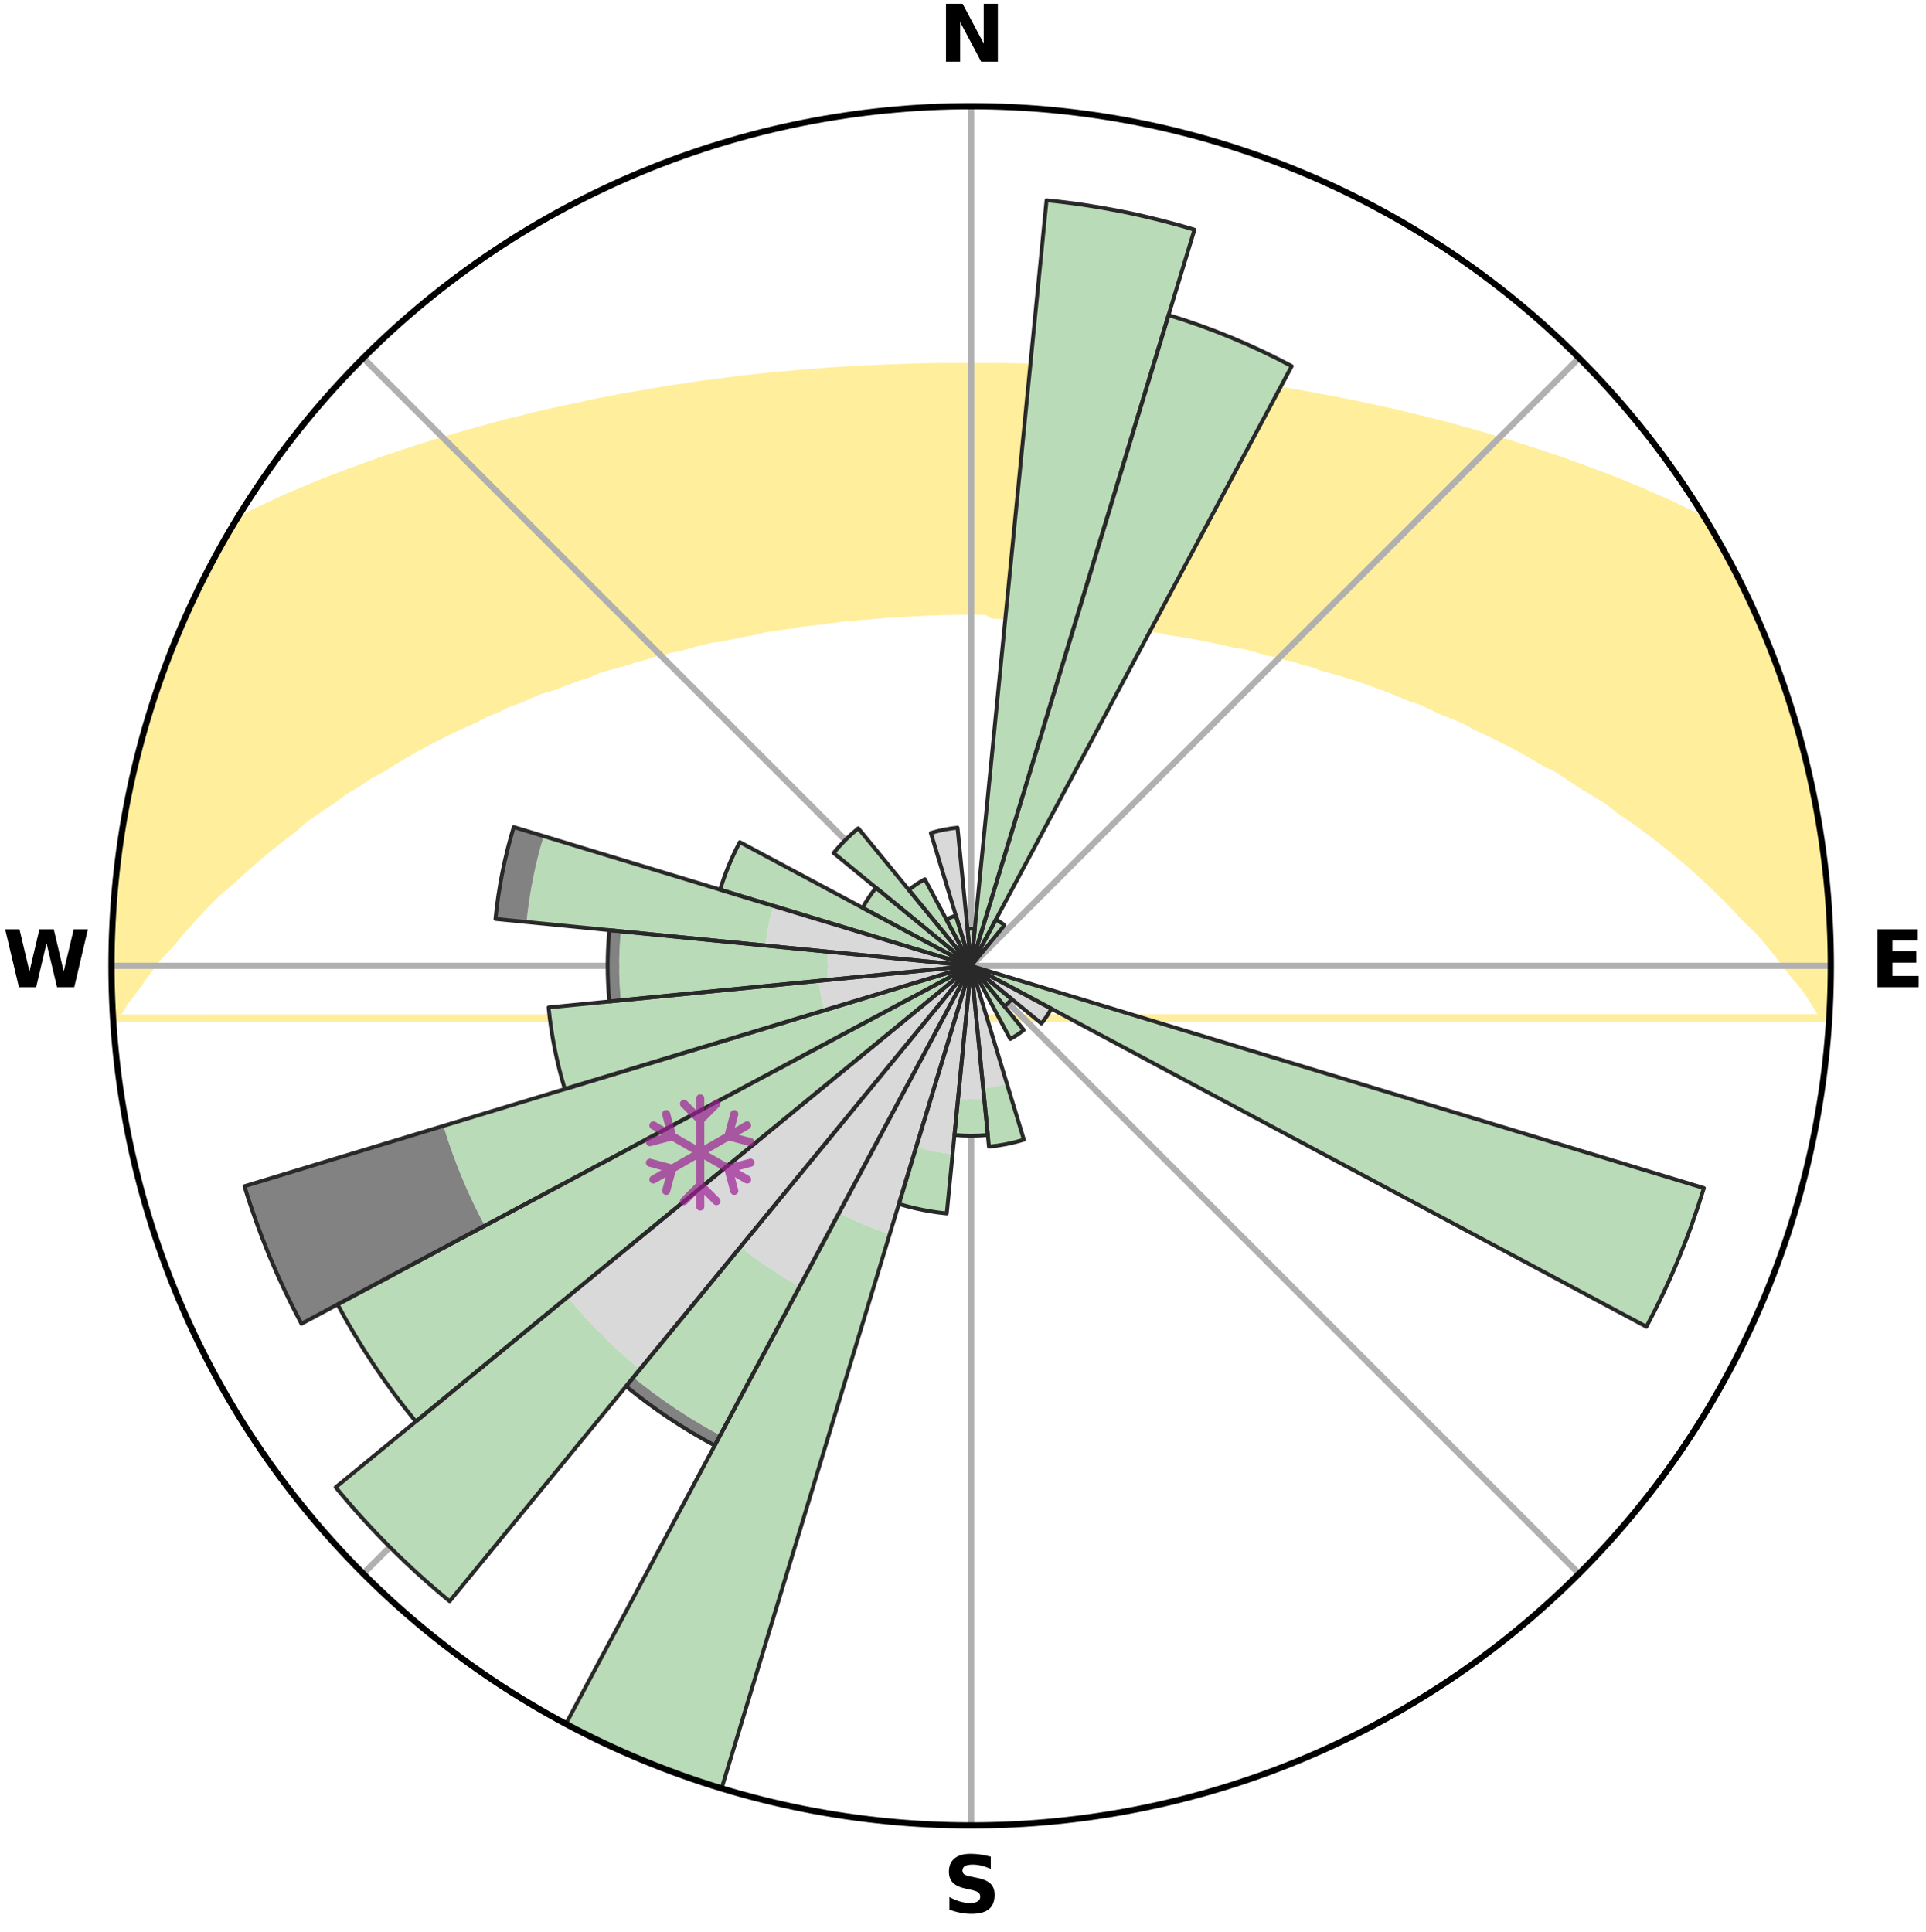 <?xml version="1.0" encoding="utf-8" standalone="no"?>
<!DOCTYPE svg PUBLIC "-//W3C//DTD SVG 1.1//EN"
  "http://www.w3.org/Graphics/SVG/1.1/DTD/svg11.dtd">
<svg xmlns:xlink="http://www.w3.org/1999/xlink" width="248.41pt" height="249.158pt" viewBox="0 0 248.41 249.158" xmlns="http://www.w3.org/2000/svg" version="1.1">
 <title>Ski Rose for Tūroa</title>
 <defs>
  <style type="text/css">*{stroke-linejoin: round; stroke-linecap: butt}</style>
 </defs>
 <g id="figure_1">
  <g id="patch_1">
   <path d="M 0 249.158 
L 248.41 249.158 
L 248.41 0 
L 0 0 
z
" style="fill: #ffffff"/>
  </g>
  <g id="axes_1">
   <g id="patch_2">
    <path d="M 236.135 124.579 
C 236.135 110.018 233.267 95.599 227.695 82.147 
C 222.122 68.695 213.955 56.471 203.659 46.175 
C 193.363 35.879 181.139 27.711 167.687 22.139 
C 154.235 16.567 139.815 13.699 125.255 13.699 
C 110.694 13.699 96.275 16.567 82.823 22.139 
C 69.371 27.711 57.147 35.879 46.851 46.175 
C 36.555 56.471 28.387 68.695 22.815 82.147 
C 17.243 95.599 14.375 110.018 14.375 124.579 
C 14.375 139.14 17.243 153.559 22.815 167.011 
C 28.387 180.463 36.555 192.687 46.851 202.983 
C 57.147 213.279 69.371 221.447 82.823 227.019 
C 96.275 232.591 110.694 235.459 125.255 235.459 
C 139.815 235.459 154.235 232.591 167.687 227.019 
C 181.139 221.447 193.363 213.279 203.659 202.983 
C 213.955 192.687 222.122 180.463 227.695 167.011 
C 233.267 153.559 236.135 139.14 236.135 124.579 
M 125.255 124.579 
C 125.255 124.579 125.255 124.579 125.255 124.579 
C 125.255 124.579 125.255 124.579 125.255 124.579 
C 125.255 124.579 125.255 124.579 125.255 124.579 
C 125.255 124.579 125.255 124.579 125.255 124.579 
C 125.255 124.579 125.255 124.579 125.255 124.579 
C 125.255 124.579 125.255 124.579 125.255 124.579 
C 125.255 124.579 125.255 124.579 125.255 124.579 
C 125.255 124.579 125.255 124.579 125.255 124.579 
C 125.255 124.579 125.255 124.579 125.255 124.579 
C 125.255 124.579 125.255 124.579 125.255 124.579 
C 125.255 124.579 125.255 124.579 125.255 124.579 
C 125.255 124.579 125.255 124.579 125.255 124.579 
C 125.255 124.579 125.255 124.579 125.255 124.579 
C 125.255 124.579 125.255 124.579 125.255 124.579 
C 125.255 124.579 125.255 124.579 125.255 124.579 
C 125.255 124.579 125.255 124.579 125.255 124.579 
z
" style="fill: #ffffff"/>
   </g>
   <g id="PolyCollection_1">
    <defs>
     <path id="m6d95971e2e" d="M 125.929 -201.846 
L 125.654 -170.358 
L 126.453 -170.35 
L 127.253 -170.343 
L 128.025 -169.871 
L 128.816 -169.833 
L 129.609 -169.803 
L 130.406 -169.791 
L 131.202 -169.75 
L 132.004 -169.736 
L 132.803 -169.684 
L 133.603 -169.624 
L 134.415 -169.601 
L 135.22 -169.529 
L 136.04 -169.502 
L 136.85 -169.416 
L 137.68 -169.382 
L 138.497 -169.283 
L 139.337 -169.241 
L 140.16 -169.126 
L 141.012 -169.075 
L 141.871 -169.021 
L 142.706 -168.882 
L 143.579 -168.816 
L 144.421 -168.659 
L 145.307 -168.579 
L 146.201 -168.493 
L 147.056 -168.306 
L 147.964 -168.204 
L 148.881 -168.093 
L 149.807 -167.975 
L 150.68 -167.743 
L 151.62 -167.603 
L 152.569 -167.453 
L 153.526 -167.292 
L 154.492 -167.119 
L 155.466 -166.934 
L 156.449 -166.736 
L 157.44 -166.524 
L 158.44 -166.298 
L 159.447 -166.057 
L 160.561 -165.917 
L 161.587 -165.645 
L 162.62 -165.356 
L 163.659 -165.049 
L 164.821 -164.842 
L 165.877 -164.498 
L 167.062 -164.253 
L 168.132 -163.869 
L 169.34 -163.582 
L 170.422 -163.155 
L 171.649 -162.823 
L 172.886 -162.467 
L 174.134 -162.085 
L 175.391 -161.678 
L 176.657 -161.244 
L 177.931 -160.783 
L 179.212 -160.293 
L 180.499 -159.774 
L 181.792 -159.225 
L 183.266 -158.75 
L 184.57 -158.138 
L 185.876 -157.494 
L 187.372 -156.915 
L 188.874 -156.299 
L 190.189 -155.551 
L 191.7 -154.86 
L 193.213 -154.128 
L 194.73 -153.356 
L 196.247 -152.543 
L 197.763 -151.689 
L 199.278 -150.792 
L 201.003 -149.924 
L 202.512 -148.938 
L 204.015 -147.909 
L 205.732 -146.897 
L 207.443 -145.834 
L 208.923 -144.666 
L 210.618 -143.504 
L 212.302 -142.289 
L 213.975 -141.022 
L 215.633 -139.703 
L 217.276 -138.332 
L 218.901 -136.908 
L 220.506 -135.432 
L 222.089 -133.903 
L 223.649 -132.323 
L 225.182 -130.691 
L 226.923 -129.018 
L 228.395 -127.28 
L 229.833 -125.492 
L 231.229 -123.654 
L 232.805 -121.763 
L 234.086 -119.827 
L 235.281 -117.85 
L 14.807 -117.824 
L 15.977 -119.808 
L 17.467 -121.757 
L 18.805 -123.65 
L 20.195 -125.496 
L 21.861 -127.287 
L 23.33 -129.029 
L 24.832 -130.721 
L 26.363 -132.362 
L 27.92 -133.951 
L 29.735 -135.462 
L 31.338 -136.943 
L 32.961 -138.373 
L 34.601 -139.749 
L 36.257 -141.074 
L 37.927 -142.346 
L 39.383 -143.616 
L 41.077 -144.788 
L 42.78 -145.909 
L 44.269 -147.038 
L 45.986 -148.06 
L 47.49 -149.098 
L 49.213 -150.022 
L 50.726 -150.971 
L 52.242 -151.877 
L 53.76 -152.742 
L 55.279 -153.564 
L 56.797 -154.345 
L 58.313 -155.086 
L 59.826 -155.787 
L 61.334 -156.449 
L 62.649 -157.17 
L 64.147 -157.758 
L 65.458 -158.411 
L 66.942 -158.928 
L 68.243 -159.516 
L 69.539 -160.074 
L 70.996 -160.492 
L 72.277 -160.99 
L 73.552 -161.458 
L 74.819 -161.9 
L 76.077 -162.314 
L 77.181 -162.818 
L 78.425 -163.183 
L 79.657 -163.523 
L 80.878 -163.84 
L 81.959 -164.252 
L 83.16 -164.526 
L 84.228 -164.896 
L 85.406 -165.129 
L 86.459 -165.461 
L 87.614 -165.657 
L 88.65 -165.953 
L 89.679 -166.233 
L 90.702 -166.495 
L 91.717 -166.742 
L 92.811 -166.86 
L 93.807 -167.079 
L 94.794 -167.283 
L 95.773 -167.475 
L 96.744 -167.654 
L 97.706 -167.822 
L 98.595 -168.083 
L 99.544 -168.227 
L 100.484 -168.361 
L 101.415 -168.486 
L 102.338 -168.602 
L 103.205 -168.804 
L 104.114 -168.902 
L 105.014 -168.993 
L 105.906 -169.078 
L 106.756 -169.24 
L 107.634 -169.311 
L 108.477 -169.454 
L 109.343 -169.513 
L 110.202 -169.568 
L 111.033 -169.687 
L 111.88 -169.732 
L 112.704 -169.835 
L 113.541 -169.872 
L 114.36 -169.961 
L 115.187 -169.991 
L 116 -170.066 
L 116.82 -170.091 
L 117.628 -170.153 
L 118.441 -170.174 
L 119.246 -170.223 
L 120.05 -170.266 
L 120.854 -170.279 
L 121.656 -170.31 
L 122.457 -170.32 
L 123.257 -170.34 
L 124.056 -170.348 
L 124.855 -170.358 
L 124.581 -201.845 
L 124.581 -201.845 
L 123.232 -201.844 
L 121.882 -201.837 
L 120.53 -201.823 
L 119.177 -201.803 
L 117.823 -201.765 
L 116.465 -201.73 
L 115.105 -201.673 
L 113.741 -201.621 
L 112.372 -201.561 
L 111 -201.494 
L 109.622 -201.418 
L 108.239 -201.334 
L 106.85 -201.241 
L 105.455 -201.139 
L 104.054 -201.026 
L 102.646 -200.906 
L 101.231 -200.773 
L 99.8 -200.657 
L 98.37 -200.5 
L 96.924 -200.353 
L 95.472 -200.187 
L 94.014 -200.001 
L 92.549 -199.798 
L 91.052 -199.631 
L 89.562 -199.41 
L 88.063 -199.174 
L 86.534 -198.962 
L 85.007 -198.706 
L 83.466 -198.441 
L 81.91 -198.164 
L 80.321 -197.905 
L 78.75 -197.577 
L 77.131 -197.286 
L 75.524 -196.938 
L 73.892 -196.587 
L 72.23 -196.238 
L 70.561 -195.858 
L 68.865 -195.471 
L 67.176 -195.035 
L 65.433 -194.621 
L 63.699 -194.155 
L 61.953 -193.661 
L 60.166 -193.169 
L 58.363 -192.649 
L 56.527 -192.118 
L 54.703 -191.53 
L 52.834 -190.941 
L 50.96 -190.309 
L 49.041 -189.672 
L 47.138 -188.974 
L 45.194 -188.263 
L 43.229 -187.52 
L 41.235 -186.75 
L 39.265 -185.915 
L 37.239 -185.071 
L 35.246 -184.155 
L 33.21 -183.218 
L 31.225 -182.201 
L 29.72 -180.854 
L 28.755 -179.176 
L 27.828 -177.477 
L 26.918 -175.77 
L 26.028 -174.052 
L 25.26 -172.274 
L 24.366 -170.557 
L 23.664 -168.752 
L 22.869 -166.989 
L 22.106 -165.21 
L 21.522 -163.363 
L 20.827 -161.559 
L 20.146 -159.748 
L 19.513 -157.919 
L 19.083 -156.029 
L 18.514 -154.181 
L 17.978 -152.323 
L 17.472 -150.455 
L 17.018 -148.574 
L 16.737 -146.657 
L 16.33 -144.767 
L 15.955 -142.87 
L 15.613 -140.965 
L 15.324 -139.052 
L 15.231 -137.115 
L 14.989 -135.196 
L 14.781 -133.274 
L 14.607 -131.347 
L 14.486 -129.415 
L 14.568 -127.477 
L 14.5 -125.546 
L 14.467 -123.612 
L 14.471 -121.678 
L 14.512 -119.744 
L 14.602 -117.811 
L 235.903 -117.812 
L 235.924 -119.747 
L 236.039 -121.678 
L 236.122 -123.612 
L 236.096 -125.546 
L 235.986 -127.479 
L 235.97 -129.413 
L 235.919 -131.348 
L 235.754 -133.276 
L 235.505 -135.195 
L 235.383 -137.127 
L 235.18 -139.051 
L 234.824 -140.954 
L 234.546 -142.868 
L 234.226 -144.776 
L 233.866 -146.676 
L 233.465 -148.569 
L 233.022 -150.452 
L 232.536 -152.324 
L 232.086 -154.206 
L 231.509 -156.053 
L 230.95 -157.905 
L 230.329 -159.737 
L 229.746 -161.581 
L 229.051 -163.387 
L 228.408 -165.212 
L 227.559 -166.955 
L 226.806 -168.735 
L 226.138 -170.554 
L 225.297 -172.296 
L 224.476 -174.049 
L 223.578 -175.763 
L 222.691 -177.483 
L 221.743 -179.169 
L 220.785 -180.85 
L 219.297 -182.208 
L 217.288 -183.211 
L 215.283 -184.167 
L 213.258 -185.062 
L 211.26 -185.926 
L 209.262 -186.741 
L 207.299 -187.534 
L 205.313 -188.26 
L 203.379 -188.979 
L 201.482 -189.683 
L 199.554 -190.313 
L 197.685 -190.95 
L 195.811 -191.535 
L 193.966 -192.102 
L 192.152 -192.654 
L 190.348 -193.173 
L 188.568 -193.674 
L 186.822 -194.168 
L 185.063 -194.605 
L 183.341 -195.043 
L 181.632 -195.455 
L 179.958 -195.87 
L 178.275 -196.232 
L 176.622 -196.593 
L 174.988 -196.942 
L 173.368 -197.271 
L 171.77 -197.593 
L 170.173 -197.879 
L 168.607 -198.176 
L 167.045 -198.443 
L 165.501 -198.704 
L 163.963 -198.937 
L 162.451 -199.182 
L 160.952 -199.421 
L 159.447 -199.606 
L 157.965 -199.807 
L 156.496 -200.002 
L 155.033 -200.176 
L 153.577 -200.33 
L 152.139 -200.499 
L 150.705 -200.642 
L 149.282 -200.784 
L 147.867 -200.918 
L 146.459 -201.04 
L 145.058 -201.152 
L 143.661 -201.247 
L 142.272 -201.341 
L 140.89 -201.43 
L 139.512 -201.505 
L 138.139 -201.571 
L 136.77 -201.63 
L 135.405 -201.68 
L 134.044 -201.723 
L 132.686 -201.759 
L 131.331 -201.789 
L 129.979 -201.822 
L 128.628 -201.835 
L 127.278 -201.847 
L 125.929 -201.846 
z
" style="stroke: #ffee9c"/>
    </defs>
    <g clip-path="url(#pfd7a681b95)">
     <use xlink:href="#m6d95971e2e" x="0" y="249.158" style="fill: #ffee9c; stroke: #ffee9c"/>
    </g>
   </g>
   <g id="matplotlib.axis_1">
    <g id="xtick_1">
     <g id="line2d_1">
      <path d="M 125.255 124.579 
L 125.255 13.699 
" clip-path="url(#pfd7a681b95)" style="fill: none; stroke: #b0b0b0; stroke-width: 0.8; stroke-linecap: square"/>
     </g>
     <g id="text_1">
      <!-- N -->
      <g transform="translate(121.07 7.958) scale(0.1 -0.1)">
       <defs>
        <path id="DejaVuSans-Bold-4e" d="M 588 4666 
L 1931 4666 
L 3628 1466 
L 3628 4666 
L 4769 4666 
L 4769 0 
L 3425 0 
L 1728 3200 
L 1728 0 
L 588 0 
L 588 4666 
z
" transform="scale(0.016)"/>
       </defs>
       <use xlink:href="#DejaVuSans-Bold-4e"/>
      </g>
     </g>
    </g>
    <g id="xtick_2">
     <g id="line2d_2">
      <path d="M 125.255 124.579 
L 203.659 46.175 
" clip-path="url(#pfd7a681b95)" style="fill: none; stroke: #b0b0b0; stroke-width: 0.8; stroke-linecap: square"/>
     </g>
    </g>
    <g id="xtick_3">
     <g id="line2d_3">
      <path d="M 125.255 124.579 
L 236.135 124.579 
" clip-path="url(#pfd7a681b95)" style="fill: none; stroke: #b0b0b0; stroke-width: 0.8; stroke-linecap: square"/>
     </g>
     <g id="text_2">
      <!-- E -->
      <g transform="translate(241.219 127.338) scale(0.1 -0.1)">
       <defs>
        <path id="DejaVuSans-Bold-45" d="M 588 4666 
L 3834 4666 
L 3834 3756 
L 1791 3756 
L 1791 2888 
L 3713 2888 
L 3713 1978 
L 1791 1978 
L 1791 909 
L 3903 909 
L 3903 0 
L 588 0 
L 588 4666 
z
" transform="scale(0.016)"/>
       </defs>
       <use xlink:href="#DejaVuSans-Bold-45"/>
      </g>
     </g>
    </g>
    <g id="xtick_4">
     <g id="line2d_4">
      <path d="M 125.255 124.579 
L 203.659 202.983 
" clip-path="url(#pfd7a681b95)" style="fill: none; stroke: #b0b0b0; stroke-width: 0.8; stroke-linecap: square"/>
     </g>
    </g>
    <g id="xtick_5">
     <g id="line2d_5">
      <path d="M 125.255 124.579 
L 125.255 235.459 
" clip-path="url(#pfd7a681b95)" style="fill: none; stroke: #b0b0b0; stroke-width: 0.8; stroke-linecap: square"/>
     </g>
     <g id="text_3">
      <!-- S -->
      <g transform="translate(121.654 246.718) scale(0.1 -0.1)">
       <defs>
        <path id="DejaVuSans-Bold-53" d="M 3834 4519 
L 3834 3531 
Q 3450 3703 3084 3790 
Q 2719 3878 2394 3878 
Q 1963 3878 1756 3759 
Q 1550 3641 1550 3391 
Q 1550 3203 1689 3098 
Q 1828 2994 2194 2919 
L 2706 2816 
Q 3484 2659 3812 2340 
Q 4141 2022 4141 1434 
Q 4141 663 3683 286 
Q 3225 -91 2284 -91 
Q 1841 -91 1394 -6 
Q 947 78 500 244 
L 500 1259 
Q 947 1022 1364 901 
Q 1781 781 2169 781 
Q 2563 781 2772 912 
Q 2981 1044 2981 1288 
Q 2981 1506 2839 1625 
Q 2697 1744 2272 1838 
L 1806 1941 
Q 1106 2091 782 2419 
Q 459 2747 459 3303 
Q 459 4000 909 4375 
Q 1359 4750 2203 4750 
Q 2588 4750 2994 4692 
Q 3400 4634 3834 4519 
z
" transform="scale(0.016)"/>
       </defs>
       <use xlink:href="#DejaVuSans-Bold-53"/>
      </g>
     </g>
    </g>
    <g id="xtick_6">
     <g id="line2d_6">
      <path d="M 125.255 124.579 
L 46.851 202.983 
" clip-path="url(#pfd7a681b95)" style="fill: none; stroke: #b0b0b0; stroke-width: 0.8; stroke-linecap: square"/>
     </g>
    </g>
    <g id="xtick_7">
     <g id="line2d_7">
      <path d="M 125.255 124.579 
L 14.375 124.579 
" clip-path="url(#pfd7a681b95)" style="fill: none; stroke: #b0b0b0; stroke-width: 0.8; stroke-linecap: square"/>
     </g>
     <g id="text_4">
      <!-- W -->
      <g transform="translate(0.36 127.338) scale(0.1 -0.1)">
       <defs>
        <path id="DejaVuSans-Bold-57" d="M 191 4666 
L 1344 4666 
L 2150 1275 
L 2950 4666 
L 4109 4666 
L 4909 1275 
L 5716 4666 
L 6859 4666 
L 5759 0 
L 4372 0 
L 3525 3547 
L 2688 0 
L 1300 0 
L 191 4666 
z
" transform="scale(0.016)"/>
       </defs>
       <use xlink:href="#DejaVuSans-Bold-57"/>
      </g>
     </g>
    </g>
    <g id="xtick_8">
     <g id="line2d_8">
      <path d="M 125.255 124.579 
L 46.851 46.175 
" clip-path="url(#pfd7a681b95)" style="fill: none; stroke: #b0b0b0; stroke-width: 0.8; stroke-linecap: square"/>
     </g>
    </g>
   </g>
   <g id="matplotlib.axis_2"/>
   <g id="patch_3">
    <path d="M 125.255 124.579 
C 125.255 124.579 125.255 124.579 125.255 124.579 
C 125.255 124.579 125.255 124.579 125.255 124.579 
L 125.255 124.579 
C 125.255 124.579 125.255 124.579 125.255 124.579 
C 125.255 124.579 125.255 124.579 125.255 124.579 
z
" clip-path="url(#pfd7a681b95)" style="fill: #d9d9d9"/>
   </g>
   <g id="patch_4">
    <path d="M 125.255 124.579 
C 125.255 124.579 125.255 124.579 125.255 124.579 
C 125.255 124.579 125.255 124.579 125.255 124.579 
L 125.255 124.579 
C 125.255 124.579 125.255 124.579 125.255 124.579 
C 125.255 124.579 125.255 124.579 125.255 124.579 
z
" clip-path="url(#pfd7a681b95)" style="fill: #d9d9d9"/>
   </g>
   <g id="patch_5">
    <path d="M 125.255 124.579 
C 125.255 124.579 125.255 124.579 125.255 124.579 
C 125.255 124.579 125.255 124.579 125.255 124.579 
L 125.255 124.579 
C 125.255 124.579 125.255 124.579 125.255 124.579 
C 125.255 124.579 125.255 124.579 125.255 124.579 
z
" clip-path="url(#pfd7a681b95)" style="fill: #d9d9d9"/>
   </g>
   <g id="patch_6">
    <path d="M 125.255 124.579 
C 125.255 124.579 125.255 124.579 125.255 124.579 
C 125.255 124.579 125.255 124.579 125.255 124.579 
L 125.255 124.579 
C 125.255 124.579 125.255 124.579 125.255 124.579 
C 125.255 124.579 125.255 124.579 125.255 124.579 
z
" clip-path="url(#pfd7a681b95)" style="fill: #d9d9d9"/>
   </g>
   <g id="patch_7">
    <path d="M 125.255 124.579 
C 125.255 124.579 125.255 124.579 125.255 124.579 
C 125.255 124.579 125.255 124.579 125.255 124.579 
L 125.255 124.579 
C 125.255 124.579 125.255 124.579 125.255 124.579 
C 125.255 124.579 125.255 124.579 125.255 124.579 
z
" clip-path="url(#pfd7a681b95)" style="fill: #d9d9d9"/>
   </g>
   <g id="patch_8">
    <path d="M 125.255 124.579 
C 125.255 124.579 125.255 124.579 125.255 124.579 
C 125.255 124.579 125.255 124.579 125.255 124.579 
L 125.255 124.579 
C 125.255 124.579 125.255 124.579 125.255 124.579 
C 125.255 124.579 125.255 124.579 125.255 124.579 
z
" clip-path="url(#pfd7a681b95)" style="fill: #d9d9d9"/>
   </g>
   <g id="patch_9">
    <path d="M 125.255 124.579 
C 125.255 124.579 125.255 124.579 125.255 124.579 
C 125.255 124.579 125.255 124.579 125.255 124.579 
L 125.255 124.579 
C 125.255 124.579 125.255 124.579 125.255 124.579 
C 125.255 124.579 125.255 124.579 125.255 124.579 
z
" clip-path="url(#pfd7a681b95)" style="fill: #d9d9d9"/>
   </g>
   <g id="patch_10">
    <path d="M 125.255 124.579 
C 125.255 124.579 125.255 124.579 125.255 124.579 
C 125.255 124.579 125.255 124.579 125.255 124.579 
L 125.255 124.579 
C 125.255 124.579 125.255 124.579 125.255 124.579 
C 125.255 124.579 125.255 124.579 125.255 124.579 
z
" clip-path="url(#pfd7a681b95)" style="fill: #d9d9d9"/>
   </g>
   <g id="patch_11">
    <path d="M 125.255 124.579 
C 125.255 124.579 125.255 124.579 125.255 124.579 
C 125.255 124.579 125.255 124.579 125.255 124.579 
L 125.255 124.579 
C 125.255 124.579 125.255 124.579 125.255 124.579 
C 125.255 124.579 125.255 124.579 125.255 124.579 
z
" clip-path="url(#pfd7a681b95)" style="fill: #d9d9d9"/>
   </g>
   <g id="patch_12">
    <path d="M 125.255 124.579 
C 125.255 124.579 125.255 124.579 125.255 124.579 
C 125.255 124.579 125.255 124.579 125.255 124.579 
L 125.255 124.579 
C 125.255 124.579 125.255 124.579 125.255 124.579 
C 125.255 124.579 125.255 124.579 125.255 124.579 
z
" clip-path="url(#pfd7a681b95)" style="fill: #d9d9d9"/>
   </g>
   <g id="patch_13">
    <path d="M 125.255 124.579 
C 125.255 124.579 125.255 124.579 125.255 124.579 
C 125.255 124.579 125.255 124.579 125.255 124.579 
L 125.255 124.579 
C 125.255 124.579 125.255 124.579 125.255 124.579 
C 125.255 124.579 125.255 124.579 125.255 124.579 
z
" clip-path="url(#pfd7a681b95)" style="fill: #d9d9d9"/>
   </g>
   <g id="patch_14">
    <path d="M 125.255 124.579 
C 125.255 124.579 125.255 124.579 125.255 124.579 
C 125.255 124.579 125.255 124.579 125.255 124.579 
L 134.315 132.014 
C 134.558 131.718 134.787 131.41 135 131.091 
C 135.213 130.772 135.41 130.442 135.591 130.104 
z
" clip-path="url(#pfd7a681b95)" style="fill: #d9d9d9"/>
   </g>
   <g id="patch_15">
    <path d="M 125.255 124.579 
C 125.255 124.579 125.255 124.579 125.255 124.579 
C 125.255 124.579 125.255 124.579 125.255 124.579 
L 125.255 124.579 
C 125.255 124.579 125.255 124.579 125.255 124.579 
C 125.255 124.579 125.255 124.579 125.255 124.579 
z
" clip-path="url(#pfd7a681b95)" style="fill: #d9d9d9"/>
   </g>
   <g id="patch_16">
    <path d="M 125.255 124.579 
C 125.255 124.579 125.255 124.579 125.255 124.579 
C 125.255 124.579 125.255 124.579 125.255 124.579 
L 125.255 124.579 
C 125.255 124.579 125.255 124.579 125.255 124.579 
C 125.255 124.579 125.255 124.579 125.255 124.579 
z
" clip-path="url(#pfd7a681b95)" style="fill: #d9d9d9"/>
   </g>
   <g id="patch_17">
    <path d="M 125.255 124.579 
C 125.255 124.579 125.255 124.579 125.255 124.579 
C 125.255 124.579 125.255 124.579 125.255 124.579 
L 125.255 124.579 
C 125.255 124.579 125.255 124.579 125.255 124.579 
C 125.255 124.579 125.255 124.579 125.255 124.579 
z
" clip-path="url(#pfd7a681b95)" style="fill: #d9d9d9"/>
   </g>
   <g id="patch_18">
    <path d="M 125.255 124.579 
C 125.255 124.579 125.255 124.579 125.255 124.579 
C 125.255 124.579 125.255 124.579 125.255 124.579 
L 126.81 140.372 
C 127.327 140.321 127.841 140.245 128.351 140.144 
C 128.86 140.042 129.364 139.916 129.862 139.765 
z
" clip-path="url(#pfd7a681b95)" style="fill: #d9d9d9"/>
   </g>
   <g id="patch_19">
    <path d="M 125.255 124.579 
C 125.255 124.579 125.255 124.579 125.255 124.579 
C 125.255 124.579 125.255 124.579 125.255 124.579 
L 123.564 141.748 
C 124.126 141.803 124.69 141.831 125.255 141.831 
C 125.82 141.831 126.384 141.803 126.946 141.748 
z
" clip-path="url(#pfd7a681b95)" style="fill: #d9d9d9"/>
   </g>
   <g id="patch_20">
    <path d="M 125.255 124.579 
C 125.255 124.579 125.255 124.579 125.255 124.579 
C 125.255 124.579 125.255 124.579 125.255 124.579 
L 118.173 147.926 
C 118.937 148.158 119.712 148.352 120.495 148.508 
C 121.278 148.664 122.069 148.781 122.863 148.859 
z
" clip-path="url(#pfd7a681b95)" style="fill: #d9d9d9"/>
   </g>
   <g id="patch_21">
    <path d="M 125.255 124.579 
C 125.255 124.579 125.255 124.579 125.255 124.579 
C 125.255 124.579 125.255 124.579 125.255 124.579 
L 108.226 156.438 
C 109.269 156.996 110.338 157.501 111.431 157.954 
C 112.523 158.406 113.637 158.805 114.768 159.148 
z
" clip-path="url(#pfd7a681b95)" style="fill: #d9d9d9"/>
   </g>
   <g id="patch_22">
    <path d="M 125.255 124.579 
C 125.255 124.579 125.255 124.579 125.255 124.579 
C 125.255 124.579 125.255 124.579 125.255 124.579 
L 95.514 160.819 
C 96.7 161.792 97.933 162.707 99.209 163.56 
C 100.485 164.412 101.802 165.202 103.155 165.925 
z
" clip-path="url(#pfd7a681b95)" style="fill: #d9d9d9"/>
   </g>
   <g id="patch_23">
    <path d="M 125.255 124.579 
C 125.255 124.579 125.255 124.579 125.255 124.579 
C 125.255 124.579 125.255 124.579 125.255 124.579 
L 73.209 167.292 
C 74.607 168.995 76.088 170.629 77.646 172.187 
C 79.205 173.746 80.839 175.227 82.542 176.625 
z
" clip-path="url(#pfd7a681b95)" style="fill: #d9d9d9"/>
   </g>
   <g id="patch_24">
    <path d="M 125.255 124.579 
C 125.255 124.579 125.255 124.579 125.255 124.579 
C 125.255 124.579 125.255 124.579 125.255 124.579 
L 125.255 124.579 
C 125.255 124.579 125.255 124.579 125.255 124.579 
C 125.255 124.579 125.255 124.579 125.255 124.579 
z
" clip-path="url(#pfd7a681b95)" style="fill: #d9d9d9"/>
   </g>
   <g id="patch_25">
    <path d="M 125.255 124.579 
C 125.255 124.579 125.255 124.579 125.255 124.579 
C 125.255 124.579 125.255 124.579 125.255 124.579 
L 125.255 124.579 
C 125.255 124.579 125.255 124.579 125.255 124.579 
C 125.255 124.579 125.255 124.579 125.255 124.579 
z
" clip-path="url(#pfd7a681b95)" style="fill: #d9d9d9"/>
   </g>
   <g id="patch_26">
    <path d="M 125.255 124.579 
C 125.255 124.579 125.255 124.579 125.255 124.579 
C 125.255 124.579 125.255 124.579 125.255 124.579 
L 105.622 126.513 
C 105.685 127.155 105.78 127.795 105.906 128.428 
C 106.032 129.061 106.189 129.688 106.376 130.306 
z
" clip-path="url(#pfd7a681b95)" style="fill: #d9d9d9"/>
   </g>
   <g id="patch_27">
    <path d="M 125.255 124.579 
C 125.255 124.579 125.255 124.579 125.255 124.579 
C 125.255 124.579 125.255 124.579 125.255 124.579 
L 106.813 122.763 
C 106.753 123.366 106.723 123.972 106.723 124.579 
C 106.723 125.186 106.753 125.792 106.813 126.395 
z
" clip-path="url(#pfd7a681b95)" style="fill: #d9d9d9"/>
   </g>
   <g id="patch_28">
    <path d="M 125.255 124.579 
C 125.255 124.579 125.255 124.579 125.255 124.579 
C 125.255 124.579 125.255 124.579 125.255 124.579 
L 99.761 116.846 
C 99.508 117.68 99.296 118.526 99.126 119.382 
C 98.956 120.237 98.828 121.1 98.742 121.968 
z
" clip-path="url(#pfd7a681b95)" style="fill: #d9d9d9"/>
   </g>
   <g id="patch_29">
    <path d="M 125.255 124.579 
C 125.255 124.579 125.255 124.579 125.255 124.579 
C 125.255 124.579 125.255 124.579 125.255 124.579 
L 125.255 124.579 
C 125.255 124.579 125.255 124.579 125.255 124.579 
C 125.255 124.579 125.255 124.579 125.255 124.579 
z
" clip-path="url(#pfd7a681b95)" style="fill: #d9d9d9"/>
   </g>
   <g id="patch_30">
    <path d="M 125.255 124.579 
C 125.255 124.579 125.255 124.579 125.255 124.579 
C 125.255 124.579 125.255 124.579 125.255 124.579 
L 125.255 124.579 
C 125.255 124.579 125.255 124.579 125.255 124.579 
C 125.255 124.579 125.255 124.579 125.255 124.579 
z
" clip-path="url(#pfd7a681b95)" style="fill: #d9d9d9"/>
   </g>
   <g id="patch_31">
    <path d="M 125.255 124.579 
C 125.255 124.579 125.255 124.579 125.255 124.579 
C 125.255 124.579 125.255 124.579 125.255 124.579 
L 125.255 124.579 
C 125.255 124.579 125.255 124.579 125.255 124.579 
C 125.255 124.579 125.255 124.579 125.255 124.579 
z
" clip-path="url(#pfd7a681b95)" style="fill: #d9d9d9"/>
   </g>
   <g id="patch_32">
    <path d="M 125.255 124.579 
C 125.255 124.579 125.255 124.579 125.255 124.579 
C 125.255 124.579 125.255 124.579 125.255 124.579 
L 122.999 120.359 
C 122.861 120.433 122.727 120.514 122.597 120.601 
C 122.466 120.688 122.34 120.781 122.219 120.88 
z
" clip-path="url(#pfd7a681b95)" style="fill: #d9d9d9"/>
   </g>
   <g id="patch_33">
    <path d="M 125.255 124.579 
C 125.255 124.579 125.255 124.579 125.255 124.579 
C 125.255 124.579 125.255 124.579 125.255 124.579 
L 125.255 124.579 
C 125.255 124.579 125.255 124.579 125.255 124.579 
C 125.255 124.579 125.255 124.579 125.255 124.579 
z
" clip-path="url(#pfd7a681b95)" style="fill: #d9d9d9"/>
   </g>
   <g id="patch_34">
    <path d="M 125.255 124.579 
C 125.255 124.579 125.255 124.579 125.255 124.579 
C 125.255 124.579 125.255 124.579 125.255 124.579 
L 123.5 106.762 
C 122.917 106.82 122.337 106.906 121.762 107.02 
C 121.187 107.134 120.619 107.277 120.058 107.447 
z
" clip-path="url(#pfd7a681b95)" style="fill: #d9d9d9"/>
   </g>
   <g id="patch_35">
    <path d="M 125.255 124.579 
C 125.255 124.579 125.255 124.579 125.255 124.579 
C 125.255 124.579 125.255 124.579 125.255 124.579 
L 125.724 119.817 
C 125.568 119.802 125.411 119.794 125.255 119.794 
C 125.098 119.794 124.942 119.802 124.786 119.817 
z
" clip-path="url(#pfd7a681b95)" style="fill: #badbb8"/>
   </g>
   <g id="patch_36">
    <path d="M 125.255 124.579 
C 125.255 124.579 125.255 124.579 125.255 124.579 
C 125.255 124.579 125.255 124.579 125.255 124.579 
L 154.057 29.631 
C 150.949 28.688 147.797 27.899 144.612 27.265 
C 141.427 26.632 138.212 26.155 134.98 25.837 
z
" clip-path="url(#pfd7a681b95)" style="fill: #badbb8"/>
   </g>
   <g id="patch_37">
    <path d="M 125.255 124.579 
C 125.255 124.579 125.255 124.579 125.255 124.579 
C 125.255 124.579 125.255 124.579 125.255 124.579 
L 166.6 47.228 
C 164.068 45.875 161.471 44.647 158.819 43.548 
C 156.167 42.449 153.462 41.482 150.715 40.648 
z
" clip-path="url(#pfd7a681b95)" style="fill: #badbb8"/>
   </g>
   <g id="patch_38">
    <path d="M 125.255 124.579 
C 125.255 124.579 125.255 124.579 125.255 124.579 
C 125.255 124.579 125.255 124.579 125.255 124.579 
L 129.548 119.348 
C 129.376 119.208 129.198 119.076 129.014 118.953 
C 128.83 118.83 128.64 118.716 128.445 118.611 
z
" clip-path="url(#pfd7a681b95)" style="fill: #badbb8"/>
   </g>
   <g id="patch_39">
    <path d="M 125.255 124.579 
C 125.255 124.579 125.255 124.579 125.255 124.579 
C 125.255 124.579 125.255 124.579 125.255 124.579 
L 125.255 124.579 
C 125.255 124.579 125.255 124.579 125.255 124.579 
C 125.255 124.579 125.255 124.579 125.255 124.579 
z
" clip-path="url(#pfd7a681b95)" style="fill: #badbb8"/>
   </g>
   <g id="patch_40">
    <path d="M 125.255 124.579 
C 125.255 124.579 125.255 124.579 125.255 124.579 
C 125.255 124.579 125.255 124.579 125.255 124.579 
L 125.255 124.579 
C 125.255 124.579 125.255 124.579 125.255 124.579 
C 125.255 124.579 125.255 124.579 125.255 124.579 
z
" clip-path="url(#pfd7a681b95)" style="fill: #badbb8"/>
   </g>
   <g id="patch_41">
    <path d="M 125.255 124.579 
C 125.255 124.579 125.255 124.579 125.255 124.579 
C 125.255 124.579 125.255 124.579 125.255 124.579 
L 125.255 124.579 
C 125.255 124.579 125.255 124.579 125.255 124.579 
C 125.255 124.579 125.255 124.579 125.255 124.579 
z
" clip-path="url(#pfd7a681b95)" style="fill: #badbb8"/>
   </g>
   <g id="patch_42">
    <path d="M 125.255 124.579 
C 125.255 124.579 125.255 124.579 125.255 124.579 
C 125.255 124.579 125.255 124.579 125.255 124.579 
L 125.255 124.579 
C 125.255 124.579 125.255 124.579 125.255 124.579 
C 125.255 124.579 125.255 124.579 125.255 124.579 
z
" clip-path="url(#pfd7a681b95)" style="fill: #badbb8"/>
   </g>
   <g id="patch_43">
    <path d="M 125.255 124.579 
C 125.255 124.579 125.255 124.579 125.255 124.579 
C 125.255 124.579 125.255 124.579 125.255 124.579 
L 125.255 124.579 
C 125.255 124.579 125.255 124.579 125.255 124.579 
C 125.255 124.579 125.255 124.579 125.255 124.579 
z
" clip-path="url(#pfd7a681b95)" style="fill: #badbb8"/>
   </g>
   <g id="patch_44">
    <path d="M 125.255 124.579 
C 125.255 124.579 125.255 124.579 125.255 124.579 
C 125.255 124.579 125.255 124.579 125.255 124.579 
L 125.255 124.579 
C 125.255 124.579 125.255 124.579 125.255 124.579 
C 125.255 124.579 125.255 124.579 125.255 124.579 
z
" clip-path="url(#pfd7a681b95)" style="fill: #badbb8"/>
   </g>
   <g id="patch_45">
    <path d="M 125.255 124.579 
C 125.255 124.579 125.255 124.579 125.255 124.579 
C 125.255 124.579 125.255 124.579 125.255 124.579 
L 212.351 171.133 
C 213.875 168.282 215.258 165.358 216.495 162.372 
C 217.732 159.386 218.822 156.34 219.76 153.247 
z
" clip-path="url(#pfd7a681b95)" style="fill: #badbb8"/>
   </g>
   <g id="patch_46">
    <path d="M 135.591 130.104 
C 135.41 130.442 135.213 130.772 135 131.091 
C 134.787 131.41 134.558 131.718 134.315 132.014 
L 134.315 132.014 
C 134.558 131.718 134.787 131.41 135 131.091 
C 135.213 130.772 135.41 130.442 135.591 130.104 
z
" clip-path="url(#pfd7a681b95)" style="fill: #badbb8"/>
   </g>
   <g id="patch_47">
    <path d="M 125.255 124.579 
C 125.255 124.579 125.255 124.579 125.255 124.579 
C 125.255 124.579 125.255 124.579 125.255 124.579 
L 129.548 129.81 
C 129.719 129.669 129.883 129.521 130.04 129.364 
C 130.196 129.207 130.345 129.043 130.486 128.872 
z
" clip-path="url(#pfd7a681b95)" style="fill: #badbb8"/>
   </g>
   <g id="patch_48">
    <path d="M 125.255 124.579 
C 125.255 124.579 125.255 124.579 125.255 124.579 
C 125.255 124.579 125.255 124.579 125.255 124.579 
L 130.298 134.015 
C 130.607 133.85 130.908 133.67 131.199 133.475 
C 131.49 133.281 131.772 133.072 132.042 132.85 
z
" clip-path="url(#pfd7a681b95)" style="fill: #badbb8"/>
   </g>
   <g id="patch_49">
    <path d="M 125.255 124.579 
C 125.255 124.579 125.255 124.579 125.255 124.579 
C 125.255 124.579 125.255 124.579 125.255 124.579 
L 125.255 124.579 
C 125.255 124.579 125.255 124.579 125.255 124.579 
C 125.255 124.579 125.255 124.579 125.255 124.579 
z
" clip-path="url(#pfd7a681b95)" style="fill: #badbb8"/>
   </g>
   <g id="patch_50">
    <path d="M 129.862 139.765 
C 129.364 139.916 128.86 140.042 128.351 140.144 
C 127.841 140.245 127.327 140.321 126.81 140.372 
L 127.552 147.907 
C 128.316 147.832 129.075 147.719 129.828 147.569 
C 130.58 147.42 131.325 147.233 132.059 147.01 
z
" clip-path="url(#pfd7a681b95)" style="fill: #badbb8"/>
   </g>
   <g id="patch_51">
    <path d="M 126.946 141.748 
C 126.384 141.803 125.82 141.831 125.255 141.831 
C 124.69 141.831 124.126 141.803 123.564 141.748 
L 123.106 146.4 
C 123.82 146.471 124.537 146.506 125.255 146.506 
C 125.973 146.506 126.69 146.471 127.404 146.4 
z
" clip-path="url(#pfd7a681b95)" style="fill: #badbb8"/>
   </g>
   <g id="patch_52">
    <path d="M 122.863 148.859 
C 122.069 148.781 121.278 148.664 120.495 148.508 
C 119.712 148.352 118.937 148.158 118.173 147.926 
L 115.937 155.295 
C 116.943 155.6 117.963 155.855 118.993 156.06 
C 120.023 156.265 121.063 156.419 122.109 156.522 
z
" clip-path="url(#pfd7a681b95)" style="fill: #badbb8"/>
   </g>
   <g id="patch_53">
    <path d="M 114.768 159.148 
C 113.637 158.805 112.523 158.406 111.431 157.954 
C 110.338 157.501 109.269 156.996 108.226 156.438 
L 72.986 222.366 
C 76.187 224.077 79.47 225.63 82.823 227.019 
C 86.176 228.408 89.595 229.631 93.068 230.685 
z
" clip-path="url(#pfd7a681b95)" style="fill: #badbb8"/>
   </g>
   <g id="patch_54">
    <path d="M 103.155 165.925 
C 101.802 165.202 100.485 164.412 99.209 163.56 
C 97.933 162.707 96.7 161.792 95.514 160.819 
L 81.688 177.666 
C 83.425 179.092 85.232 180.432 87.101 181.68 
C 88.97 182.929 90.899 184.086 92.882 185.145 
z
" clip-path="url(#pfd7a681b95)" style="fill: #badbb8"/>
   </g>
   <g id="patch_55">
    <path d="M 82.542 176.625 
C 80.839 175.227 79.205 173.746 77.646 172.187 
C 76.088 170.629 74.607 168.995 73.209 167.292 
L 43.297 191.84 
C 45.498 194.523 47.83 197.096 50.284 199.55 
C 52.738 202.004 55.311 204.336 57.994 206.537 
z
" clip-path="url(#pfd7a681b95)" style="fill: #badbb8"/>
   </g>
   <g id="patch_56">
    <path d="M 125.255 124.579 
C 125.255 124.579 125.255 124.579 125.255 124.579 
C 125.255 124.579 125.255 124.579 125.255 124.579 
L 43.538 168.258 
C 44.968 170.932 46.528 173.535 48.213 176.057 
C 49.898 178.579 51.705 181.016 53.629 183.361 
z
" clip-path="url(#pfd7a681b95)" style="fill: #badbb8"/>
   </g>
   <g id="patch_57">
    <path d="M 125.255 124.579 
C 125.255 124.579 125.255 124.579 125.255 124.579 
C 125.255 124.579 125.255 124.579 125.255 124.579 
L 57.186 145.227 
C 57.862 147.455 58.647 149.649 59.538 151.8 
C 60.429 153.951 61.425 156.057 62.522 158.11 
z
" clip-path="url(#pfd7a681b95)" style="fill: #badbb8"/>
   </g>
   <g id="patch_58">
    <path d="M 106.376 130.306 
C 106.189 129.688 106.032 129.061 105.906 128.428 
C 105.78 127.795 105.685 127.155 105.622 126.513 
L 70.754 129.947 
C 70.929 131.731 71.193 133.505 71.542 135.263 
C 71.892 137.021 72.328 138.761 72.848 140.476 
z
" clip-path="url(#pfd7a681b95)" style="fill: #badbb8"/>
   </g>
   <g id="patch_59">
    <path d="M 106.813 126.395 
C 106.753 125.792 106.723 125.186 106.723 124.579 
C 106.723 123.972 106.753 123.366 106.813 122.763 
L 80.081 120.13 
C 79.935 121.608 79.862 123.093 79.862 124.579 
C 79.862 126.065 79.935 127.55 80.081 129.028 
z
" clip-path="url(#pfd7a681b95)" style="fill: #badbb8"/>
   </g>
   <g id="patch_60">
    <path d="M 98.742 121.968 
C 98.828 121.1 98.956 120.237 99.126 119.382 
C 99.296 118.526 99.508 117.68 99.761 116.846 
L 70.119 107.854 
C 69.571 109.658 69.113 111.489 68.745 113.339 
C 68.377 115.188 68.1 117.055 67.915 118.932 
z
" clip-path="url(#pfd7a681b95)" style="fill: #badbb8"/>
   </g>
   <g id="patch_61">
    <path d="M 125.255 124.579 
C 125.255 124.579 125.255 124.579 125.255 124.579 
C 125.255 124.579 125.255 124.579 125.255 124.579 
L 95.416 108.63 
C 94.894 109.607 94.42 110.608 93.996 111.631 
C 93.573 112.655 93.199 113.698 92.878 114.758 
z
" clip-path="url(#pfd7a681b95)" style="fill: #badbb8"/>
   </g>
   <g id="patch_62">
    <path d="M 125.255 124.579 
C 125.255 124.579 125.255 124.579 125.255 124.579 
C 125.255 124.579 125.255 124.579 125.255 124.579 
L 112.988 114.512 
C 112.658 114.913 112.348 115.331 112.06 115.762 
C 111.771 116.194 111.504 116.64 111.259 117.098 
z
" clip-path="url(#pfd7a681b95)" style="fill: #badbb8"/>
   </g>
   <g id="patch_63">
    <path d="M 125.255 124.579 
C 125.255 124.579 125.255 124.579 125.255 124.579 
C 125.255 124.579 125.255 124.579 125.255 124.579 
L 110.697 106.841 
C 110.117 107.317 109.56 107.822 109.029 108.353 
C 108.498 108.884 107.993 109.441 107.516 110.022 
z
" clip-path="url(#pfd7a681b95)" style="fill: #badbb8"/>
   </g>
   <g id="patch_64">
    <path d="M 122.219 120.88 
C 122.34 120.781 122.466 120.688 122.597 120.601 
C 122.727 120.514 122.861 120.433 122.999 120.359 
L 119.287 113.414 
C 118.922 113.61 118.566 113.823 118.222 114.053 
C 117.877 114.283 117.544 114.53 117.224 114.793 
z
" clip-path="url(#pfd7a681b95)" style="fill: #badbb8"/>
   </g>
   <g id="patch_65">
    <path d="M 125.255 124.579 
C 125.255 124.579 125.255 124.579 125.255 124.579 
C 125.255 124.579 125.255 124.579 125.255 124.579 
L 123.291 118.104 
C 123.079 118.168 122.87 118.243 122.665 118.327 
C 122.461 118.412 122.26 118.507 122.065 118.611 
z
" clip-path="url(#pfd7a681b95)" style="fill: #badbb8"/>
   </g>
   <g id="patch_66">
    <path d="M 120.058 107.447 
C 120.619 107.277 121.187 107.134 121.762 107.02 
C 122.337 106.906 122.917 106.82 123.5 106.762 
L 123.5 106.762 
C 122.917 106.82 122.337 106.906 121.762 107.02 
C 121.187 107.134 120.619 107.277 120.058 107.447 
z
" clip-path="url(#pfd7a681b95)" style="fill: #badbb8"/>
   </g>
   <g id="patch_67">
    <path d="M 124.786 119.817 
C 124.942 119.802 125.098 119.794 125.255 119.794 
C 125.411 119.794 125.568 119.802 125.724 119.817 
L 125.724 119.817 
C 125.568 119.802 125.411 119.794 125.255 119.794 
C 125.098 119.794 124.942 119.802 124.786 119.817 
z
" clip-path="url(#pfd7a681b95)" style="fill: #a1a1d8"/>
   </g>
   <g id="patch_68">
    <path d="M 134.98 25.837 
C 138.212 26.155 141.427 26.632 144.612 27.265 
C 147.797 27.899 150.949 28.688 154.057 29.631 
L 154.057 29.631 
C 150.949 28.688 147.797 27.899 144.612 27.265 
C 141.427 26.632 138.212 26.155 134.98 25.837 
z
" clip-path="url(#pfd7a681b95)" style="fill: #a1a1d8"/>
   </g>
   <g id="patch_69">
    <path d="M 150.715 40.648 
C 153.462 41.482 156.167 42.449 158.819 43.548 
C 161.471 44.647 164.068 45.875 166.6 47.228 
L 166.6 47.228 
C 164.068 45.875 161.471 44.647 158.819 43.548 
C 156.167 42.449 153.462 41.482 150.715 40.648 
z
" clip-path="url(#pfd7a681b95)" style="fill: #a1a1d8"/>
   </g>
   <g id="patch_70">
    <path d="M 128.445 118.611 
C 128.64 118.716 128.83 118.83 129.014 118.953 
C 129.198 119.076 129.376 119.208 129.548 119.348 
L 129.548 119.348 
C 129.376 119.208 129.198 119.076 129.014 118.953 
C 128.83 118.83 128.64 118.716 128.445 118.611 
z
" clip-path="url(#pfd7a681b95)" style="fill: #a1a1d8"/>
   </g>
   <g id="patch_71">
    <path d="M 125.255 124.579 
C 125.255 124.579 125.255 124.579 125.255 124.579 
C 125.255 124.579 125.255 124.579 125.255 124.579 
L 125.255 124.579 
C 125.255 124.579 125.255 124.579 125.255 124.579 
C 125.255 124.579 125.255 124.579 125.255 124.579 
z
" clip-path="url(#pfd7a681b95)" style="fill: #a1a1d8"/>
   </g>
   <g id="patch_72">
    <path d="M 125.255 124.579 
C 125.255 124.579 125.255 124.579 125.255 124.579 
C 125.255 124.579 125.255 124.579 125.255 124.579 
L 125.255 124.579 
C 125.255 124.579 125.255 124.579 125.255 124.579 
C 125.255 124.579 125.255 124.579 125.255 124.579 
z
" clip-path="url(#pfd7a681b95)" style="fill: #a1a1d8"/>
   </g>
   <g id="patch_73">
    <path d="M 125.255 124.579 
C 125.255 124.579 125.255 124.579 125.255 124.579 
C 125.255 124.579 125.255 124.579 125.255 124.579 
L 125.255 124.579 
C 125.255 124.579 125.255 124.579 125.255 124.579 
C 125.255 124.579 125.255 124.579 125.255 124.579 
z
" clip-path="url(#pfd7a681b95)" style="fill: #a1a1d8"/>
   </g>
   <g id="patch_74">
    <path d="M 125.255 124.579 
C 125.255 124.579 125.255 124.579 125.255 124.579 
C 125.255 124.579 125.255 124.579 125.255 124.579 
L 125.255 124.579 
C 125.255 124.579 125.255 124.579 125.255 124.579 
C 125.255 124.579 125.255 124.579 125.255 124.579 
z
" clip-path="url(#pfd7a681b95)" style="fill: #a1a1d8"/>
   </g>
   <g id="patch_75">
    <path d="M 125.255 124.579 
C 125.255 124.579 125.255 124.579 125.255 124.579 
C 125.255 124.579 125.255 124.579 125.255 124.579 
L 125.255 124.579 
C 125.255 124.579 125.255 124.579 125.255 124.579 
C 125.255 124.579 125.255 124.579 125.255 124.579 
z
" clip-path="url(#pfd7a681b95)" style="fill: #a1a1d8"/>
   </g>
   <g id="patch_76">
    <path d="M 125.255 124.579 
C 125.255 124.579 125.255 124.579 125.255 124.579 
C 125.255 124.579 125.255 124.579 125.255 124.579 
L 125.255 124.579 
C 125.255 124.579 125.255 124.579 125.255 124.579 
C 125.255 124.579 125.255 124.579 125.255 124.579 
z
" clip-path="url(#pfd7a681b95)" style="fill: #a1a1d8"/>
   </g>
   <g id="patch_77">
    <path d="M 219.76 153.247 
C 218.822 156.34 217.732 159.386 216.495 162.372 
C 215.258 165.358 213.875 168.282 212.351 171.133 
L 212.351 171.133 
C 213.875 168.282 215.258 165.358 216.495 162.372 
C 217.732 159.386 218.822 156.34 219.76 153.247 
z
" clip-path="url(#pfd7a681b95)" style="fill: #a1a1d8"/>
   </g>
   <g id="patch_78">
    <path d="M 135.591 130.104 
C 135.41 130.442 135.213 130.772 135 131.091 
C 134.787 131.41 134.558 131.718 134.315 132.014 
L 134.315 132.014 
C 134.558 131.718 134.787 131.41 135 131.091 
C 135.213 130.772 135.41 130.442 135.591 130.104 
z
" clip-path="url(#pfd7a681b95)" style="fill: #a1a1d8"/>
   </g>
   <g id="patch_79">
    <path d="M 130.486 128.872 
C 130.345 129.043 130.196 129.207 130.04 129.364 
C 129.883 129.521 129.719 129.669 129.548 129.81 
L 129.548 129.81 
C 129.719 129.669 129.883 129.521 130.04 129.364 
C 130.196 129.207 130.345 129.043 130.486 128.872 
z
" clip-path="url(#pfd7a681b95)" style="fill: #a1a1d8"/>
   </g>
   <g id="patch_80">
    <path d="M 132.042 132.85 
C 131.772 133.072 131.49 133.281 131.199 133.475 
C 130.908 133.67 130.607 133.85 130.298 134.015 
L 130.298 134.015 
C 130.607 133.85 130.908 133.67 131.199 133.475 
C 131.49 133.281 131.772 133.072 132.042 132.85 
z
" clip-path="url(#pfd7a681b95)" style="fill: #a1a1d8"/>
   </g>
   <g id="patch_81">
    <path d="M 125.255 124.579 
C 125.255 124.579 125.255 124.579 125.255 124.579 
C 125.255 124.579 125.255 124.579 125.255 124.579 
L 125.255 124.579 
C 125.255 124.579 125.255 124.579 125.255 124.579 
C 125.255 124.579 125.255 124.579 125.255 124.579 
z
" clip-path="url(#pfd7a681b95)" style="fill: #a1a1d8"/>
   </g>
   <g id="patch_82">
    <path d="M 132.059 147.01 
C 131.325 147.233 130.58 147.42 129.828 147.569 
C 129.075 147.719 128.316 147.832 127.552 147.907 
L 127.552 147.907 
C 128.316 147.832 129.075 147.719 129.828 147.569 
C 130.58 147.42 131.325 147.233 132.059 147.01 
z
" clip-path="url(#pfd7a681b95)" style="fill: #a1a1d8"/>
   </g>
   <g id="patch_83">
    <path d="M 127.404 146.4 
C 126.69 146.471 125.973 146.506 125.255 146.506 
C 124.537 146.506 123.82 146.471 123.106 146.4 
L 123.106 146.4 
C 123.82 146.471 124.537 146.506 125.255 146.506 
C 125.973 146.506 126.69 146.471 127.404 146.4 
z
" clip-path="url(#pfd7a681b95)" style="fill: #a1a1d8"/>
   </g>
   <g id="patch_84">
    <path d="M 122.109 156.522 
C 121.063 156.419 120.023 156.265 118.993 156.06 
C 117.963 155.855 116.943 155.6 115.937 155.295 
L 115.937 155.295 
C 116.943 155.6 117.963 155.855 118.993 156.06 
C 120.023 156.265 121.063 156.419 122.109 156.522 
z
" clip-path="url(#pfd7a681b95)" style="fill: #a1a1d8"/>
   </g>
   <g id="patch_85">
    <path d="M 93.068 230.685 
C 89.595 229.631 86.176 228.408 82.823 227.019 
C 79.47 225.63 76.187 224.077 72.986 222.366 
L 72.986 222.366 
C 76.187 224.077 79.47 225.63 82.823 227.019 
C 86.176 228.408 89.595 229.631 93.068 230.685 
z
" clip-path="url(#pfd7a681b95)" style="fill: #a1a1d8"/>
   </g>
   <g id="patch_86">
    <path d="M 92.882 185.145 
C 90.899 184.086 88.97 182.929 87.101 181.68 
C 85.232 180.432 83.425 179.092 81.688 177.666 
L 81.688 177.666 
C 83.425 179.092 85.232 180.432 87.101 181.68 
C 88.97 182.929 90.899 184.086 92.882 185.145 
z
" clip-path="url(#pfd7a681b95)" style="fill: #a1a1d8"/>
   </g>
   <g id="patch_87">
    <path d="M 57.994 206.537 
C 55.311 204.336 52.738 202.004 50.284 199.55 
C 47.83 197.096 45.498 194.523 43.297 191.84 
L 43.297 191.84 
C 45.498 194.523 47.83 197.096 50.284 199.55 
C 52.738 202.004 55.311 204.336 57.994 206.537 
z
" clip-path="url(#pfd7a681b95)" style="fill: #a1a1d8"/>
   </g>
   <g id="patch_88">
    <path d="M 53.629 183.361 
C 51.705 181.016 49.898 178.579 48.213 176.057 
C 46.528 173.535 44.968 170.932 43.538 168.258 
L 43.538 168.258 
C 44.968 170.932 46.528 173.535 48.213 176.057 
C 49.898 178.579 51.705 181.016 53.629 183.361 
z
" clip-path="url(#pfd7a681b95)" style="fill: #a1a1d8"/>
   </g>
   <g id="patch_89">
    <path d="M 62.522 158.11 
C 61.425 156.057 60.429 153.951 59.538 151.8 
C 58.647 149.649 57.862 147.455 57.186 145.227 
L 57.186 145.227 
C 57.862 147.455 58.647 149.649 59.538 151.8 
C 60.429 153.951 61.425 156.057 62.522 158.11 
z
" clip-path="url(#pfd7a681b95)" style="fill: #a1a1d8"/>
   </g>
   <g id="patch_90">
    <path d="M 72.848 140.476 
C 72.328 138.761 71.892 137.021 71.542 135.263 
C 71.193 133.505 70.929 131.731 70.754 129.947 
L 70.754 129.947 
C 70.929 131.731 71.193 133.505 71.542 135.263 
C 71.892 137.021 72.328 138.761 72.848 140.476 
z
" clip-path="url(#pfd7a681b95)" style="fill: #a1a1d8"/>
   </g>
   <g id="patch_91">
    <path d="M 80.081 129.028 
C 79.935 127.55 79.862 126.065 79.862 124.579 
C 79.862 123.093 79.935 121.608 80.081 120.13 
L 80.081 120.13 
C 79.935 121.608 79.862 123.093 79.862 124.579 
C 79.862 126.065 79.935 127.55 80.081 129.028 
z
" clip-path="url(#pfd7a681b95)" style="fill: #a1a1d8"/>
   </g>
   <g id="patch_92">
    <path d="M 67.915 118.932 
C 68.1 117.055 68.377 115.188 68.745 113.339 
C 69.113 111.489 69.571 109.658 70.119 107.854 
L 70.119 107.854 
C 69.571 109.658 69.113 111.489 68.745 113.339 
C 68.377 115.188 68.1 117.055 67.915 118.932 
z
" clip-path="url(#pfd7a681b95)" style="fill: #a1a1d8"/>
   </g>
   <g id="patch_93">
    <path d="M 92.878 114.758 
C 93.199 113.698 93.573 112.655 93.996 111.631 
C 94.42 110.608 94.894 109.607 95.416 108.63 
L 95.416 108.63 
C 94.894 109.607 94.42 110.608 93.996 111.631 
C 93.573 112.655 93.199 113.698 92.878 114.758 
z
" clip-path="url(#pfd7a681b95)" style="fill: #a1a1d8"/>
   </g>
   <g id="patch_94">
    <path d="M 111.259 117.098 
C 111.504 116.64 111.771 116.194 112.06 115.762 
C 112.348 115.331 112.658 114.913 112.988 114.512 
L 112.988 114.512 
C 112.658 114.913 112.348 115.331 112.06 115.762 
C 111.771 116.194 111.504 116.64 111.259 117.098 
z
" clip-path="url(#pfd7a681b95)" style="fill: #a1a1d8"/>
   </g>
   <g id="patch_95">
    <path d="M 107.516 110.022 
C 107.993 109.441 108.498 108.884 109.029 108.353 
C 109.56 107.822 110.117 107.317 110.697 106.841 
L 110.697 106.841 
C 110.117 107.317 109.56 107.822 109.029 108.353 
C 108.498 108.884 107.993 109.441 107.516 110.022 
z
" clip-path="url(#pfd7a681b95)" style="fill: #a1a1d8"/>
   </g>
   <g id="patch_96">
    <path d="M 117.224 114.793 
C 117.544 114.53 117.877 114.283 118.222 114.053 
C 118.566 113.823 118.922 113.61 119.287 113.414 
L 119.287 113.414 
C 118.922 113.61 118.566 113.823 118.222 114.053 
C 117.877 114.283 117.544 114.53 117.224 114.793 
z
" clip-path="url(#pfd7a681b95)" style="fill: #a1a1d8"/>
   </g>
   <g id="patch_97">
    <path d="M 122.065 118.611 
C 122.26 118.507 122.461 118.412 122.665 118.327 
C 122.87 118.243 123.079 118.168 123.291 118.104 
L 123.291 118.104 
C 123.079 118.168 122.87 118.243 122.665 118.327 
C 122.461 118.412 122.26 118.507 122.065 118.611 
z
" clip-path="url(#pfd7a681b95)" style="fill: #a1a1d8"/>
   </g>
   <g id="patch_98">
    <path d="M 120.058 107.447 
C 120.619 107.277 121.187 107.134 121.762 107.02 
C 122.337 106.906 122.917 106.82 123.5 106.762 
L 123.5 106.762 
C 122.917 106.82 122.337 106.906 121.762 107.02 
C 121.187 107.134 120.619 107.277 120.058 107.447 
z
" clip-path="url(#pfd7a681b95)" style="fill: #a1a1d8"/>
   </g>
   <g id="patch_99">
    <path d="M 124.786 119.817 
C 124.942 119.802 125.098 119.794 125.255 119.794 
C 125.411 119.794 125.568 119.802 125.724 119.817 
L 125.724 119.817 
C 125.568 119.802 125.411 119.794 125.255 119.794 
C 125.098 119.794 124.942 119.802 124.786 119.817 
z
" clip-path="url(#pfd7a681b95)" style="fill: #828282"/>
   </g>
   <g id="patch_100">
    <path d="M 134.98 25.837 
C 138.212 26.155 141.427 26.632 144.612 27.265 
C 147.797 27.899 150.949 28.688 154.057 29.631 
L 154.057 29.631 
C 150.949 28.688 147.797 27.899 144.612 27.265 
C 141.427 26.632 138.212 26.155 134.98 25.837 
z
" clip-path="url(#pfd7a681b95)" style="fill: #828282"/>
   </g>
   <g id="patch_101">
    <path d="M 150.715 40.648 
C 153.462 41.482 156.167 42.449 158.819 43.548 
C 161.471 44.647 164.068 45.875 166.6 47.228 
L 166.6 47.228 
C 164.068 45.875 161.471 44.647 158.819 43.548 
C 156.167 42.449 153.462 41.482 150.715 40.648 
z
" clip-path="url(#pfd7a681b95)" style="fill: #828282"/>
   </g>
   <g id="patch_102">
    <path d="M 128.445 118.611 
C 128.64 118.716 128.83 118.83 129.014 118.953 
C 129.198 119.076 129.376 119.208 129.548 119.348 
L 129.548 119.348 
C 129.376 119.208 129.198 119.076 129.014 118.953 
C 128.83 118.83 128.64 118.716 128.445 118.611 
z
" clip-path="url(#pfd7a681b95)" style="fill: #828282"/>
   </g>
   <g id="patch_103">
    <path d="M 125.255 124.579 
C 125.255 124.579 125.255 124.579 125.255 124.579 
C 125.255 124.579 125.255 124.579 125.255 124.579 
L 125.255 124.579 
C 125.255 124.579 125.255 124.579 125.255 124.579 
C 125.255 124.579 125.255 124.579 125.255 124.579 
z
" clip-path="url(#pfd7a681b95)" style="fill: #828282"/>
   </g>
   <g id="patch_104">
    <path d="M 125.255 124.579 
C 125.255 124.579 125.255 124.579 125.255 124.579 
C 125.255 124.579 125.255 124.579 125.255 124.579 
L 125.255 124.579 
C 125.255 124.579 125.255 124.579 125.255 124.579 
C 125.255 124.579 125.255 124.579 125.255 124.579 
z
" clip-path="url(#pfd7a681b95)" style="fill: #828282"/>
   </g>
   <g id="patch_105">
    <path d="M 125.255 124.579 
C 125.255 124.579 125.255 124.579 125.255 124.579 
C 125.255 124.579 125.255 124.579 125.255 124.579 
L 125.255 124.579 
C 125.255 124.579 125.255 124.579 125.255 124.579 
C 125.255 124.579 125.255 124.579 125.255 124.579 
z
" clip-path="url(#pfd7a681b95)" style="fill: #828282"/>
   </g>
   <g id="patch_106">
    <path d="M 125.255 124.579 
C 125.255 124.579 125.255 124.579 125.255 124.579 
C 125.255 124.579 125.255 124.579 125.255 124.579 
L 125.255 124.579 
C 125.255 124.579 125.255 124.579 125.255 124.579 
C 125.255 124.579 125.255 124.579 125.255 124.579 
z
" clip-path="url(#pfd7a681b95)" style="fill: #828282"/>
   </g>
   <g id="patch_107">
    <path d="M 125.255 124.579 
C 125.255 124.579 125.255 124.579 125.255 124.579 
C 125.255 124.579 125.255 124.579 125.255 124.579 
L 125.255 124.579 
C 125.255 124.579 125.255 124.579 125.255 124.579 
C 125.255 124.579 125.255 124.579 125.255 124.579 
z
" clip-path="url(#pfd7a681b95)" style="fill: #828282"/>
   </g>
   <g id="patch_108">
    <path d="M 125.255 124.579 
C 125.255 124.579 125.255 124.579 125.255 124.579 
C 125.255 124.579 125.255 124.579 125.255 124.579 
L 125.255 124.579 
C 125.255 124.579 125.255 124.579 125.255 124.579 
C 125.255 124.579 125.255 124.579 125.255 124.579 
z
" clip-path="url(#pfd7a681b95)" style="fill: #828282"/>
   </g>
   <g id="patch_109">
    <path d="M 219.76 153.247 
C 218.822 156.34 217.732 159.386 216.495 162.372 
C 215.258 165.358 213.875 168.282 212.351 171.133 
L 212.351 171.133 
C 213.875 168.282 215.258 165.358 216.495 162.372 
C 217.732 159.386 218.822 156.34 219.76 153.247 
z
" clip-path="url(#pfd7a681b95)" style="fill: #828282"/>
   </g>
   <g id="patch_110">
    <path d="M 135.591 130.104 
C 135.41 130.442 135.213 130.772 135 131.091 
C 134.787 131.41 134.558 131.718 134.315 132.014 
L 134.315 132.014 
C 134.558 131.718 134.787 131.41 135 131.091 
C 135.213 130.772 135.41 130.442 135.591 130.104 
z
" clip-path="url(#pfd7a681b95)" style="fill: #828282"/>
   </g>
   <g id="patch_111">
    <path d="M 130.486 128.872 
C 130.345 129.043 130.196 129.207 130.04 129.364 
C 129.883 129.521 129.719 129.669 129.548 129.81 
L 129.548 129.81 
C 129.719 129.669 129.883 129.521 130.04 129.364 
C 130.196 129.207 130.345 129.043 130.486 128.872 
z
" clip-path="url(#pfd7a681b95)" style="fill: #828282"/>
   </g>
   <g id="patch_112">
    <path d="M 132.042 132.85 
C 131.772 133.072 131.49 133.281 131.199 133.475 
C 130.908 133.67 130.607 133.85 130.298 134.015 
L 130.298 134.015 
C 130.607 133.85 130.908 133.67 131.199 133.475 
C 131.49 133.281 131.772 133.072 132.042 132.85 
z
" clip-path="url(#pfd7a681b95)" style="fill: #828282"/>
   </g>
   <g id="patch_113">
    <path d="M 125.255 124.579 
C 125.255 124.579 125.255 124.579 125.255 124.579 
C 125.255 124.579 125.255 124.579 125.255 124.579 
L 125.255 124.579 
C 125.255 124.579 125.255 124.579 125.255 124.579 
C 125.255 124.579 125.255 124.579 125.255 124.579 
z
" clip-path="url(#pfd7a681b95)" style="fill: #828282"/>
   </g>
   <g id="patch_114">
    <path d="M 132.059 147.01 
C 131.325 147.233 130.58 147.42 129.828 147.569 
C 129.075 147.719 128.316 147.832 127.552 147.907 
L 127.552 147.907 
C 128.316 147.832 129.075 147.719 129.828 147.569 
C 130.58 147.42 131.325 147.233 132.059 147.01 
z
" clip-path="url(#pfd7a681b95)" style="fill: #828282"/>
   </g>
   <g id="patch_115">
    <path d="M 127.404 146.4 
C 126.69 146.471 125.973 146.506 125.255 146.506 
C 124.537 146.506 123.82 146.471 123.106 146.4 
L 123.106 146.4 
C 123.82 146.471 124.537 146.506 125.255 146.506 
C 125.973 146.506 126.69 146.471 127.404 146.4 
z
" clip-path="url(#pfd7a681b95)" style="fill: #828282"/>
   </g>
   <g id="patch_116">
    <path d="M 122.109 156.522 
C 121.063 156.419 120.023 156.265 118.993 156.06 
C 117.963 155.855 116.943 155.6 115.937 155.295 
L 115.937 155.295 
C 116.943 155.6 117.963 155.855 118.993 156.06 
C 120.023 156.265 121.063 156.419 122.109 156.522 
z
" clip-path="url(#pfd7a681b95)" style="fill: #828282"/>
   </g>
   <g id="patch_117">
    <path d="M 93.068 230.685 
C 89.595 229.631 86.176 228.408 82.823 227.019 
C 79.47 225.63 76.187 224.077 72.986 222.366 
L 72.986 222.366 
C 76.187 224.077 79.47 225.63 82.823 227.019 
C 86.176 228.408 89.595 229.631 93.068 230.685 
z
" clip-path="url(#pfd7a681b95)" style="fill: #828282"/>
   </g>
   <g id="patch_118">
    <path d="M 92.882 185.145 
C 90.899 184.086 88.97 182.929 87.101 181.68 
C 85.232 180.432 83.425 179.092 81.688 177.666 
L 80.746 178.813 
C 82.521 180.27 84.367 181.639 86.276 182.914 
C 88.186 184.19 90.157 185.372 92.182 186.454 
z
" clip-path="url(#pfd7a681b95)" style="fill: #828282"/>
   </g>
   <g id="patch_119">
    <path d="M 57.994 206.537 
C 55.311 204.336 52.738 202.004 50.284 199.55 
C 47.83 197.096 45.498 194.523 43.297 191.84 
L 43.297 191.84 
C 45.498 194.523 47.83 197.096 50.284 199.55 
C 52.738 202.004 55.311 204.336 57.994 206.537 
z
" clip-path="url(#pfd7a681b95)" style="fill: #828282"/>
   </g>
   <g id="patch_120">
    <path d="M 53.629 183.361 
C 51.705 181.016 49.898 178.579 48.213 176.057 
C 46.528 173.535 44.968 170.932 43.538 168.258 
L 43.538 168.258 
C 44.968 170.932 46.528 173.535 48.213 176.057 
C 49.898 178.579 51.705 181.016 53.629 183.361 
z
" clip-path="url(#pfd7a681b95)" style="fill: #828282"/>
   </g>
   <g id="patch_121">
    <path d="M 62.522 158.11 
C 61.425 156.057 60.429 153.951 59.538 151.8 
C 58.647 149.649 57.862 147.455 57.186 145.227 
L 31.529 153.01 
C 32.46 156.078 33.541 159.098 34.767 162.06 
C 35.994 165.022 37.366 167.922 38.877 170.749 
z
" clip-path="url(#pfd7a681b95)" style="fill: #828282"/>
   </g>
   <g id="patch_122">
    <path d="M 72.848 140.476 
C 72.328 138.761 71.892 137.021 71.542 135.263 
C 71.193 133.505 70.929 131.731 70.754 129.947 
L 70.754 129.947 
C 70.929 131.731 71.193 133.505 71.542 135.263 
C 71.892 137.021 72.328 138.761 72.848 140.476 
z
" clip-path="url(#pfd7a681b95)" style="fill: #828282"/>
   </g>
   <g id="patch_123">
    <path d="M 80.081 129.028 
C 79.935 127.55 79.862 126.065 79.862 124.579 
C 79.862 123.093 79.935 121.608 80.081 120.13 
L 78.599 119.984 
C 78.449 121.511 78.373 123.045 78.373 124.579 
C 78.373 126.114 78.449 127.647 78.599 129.174 
z
" clip-path="url(#pfd7a681b95)" style="fill: #828282"/>
   </g>
   <g id="patch_124">
    <path d="M 67.915 118.932 
C 68.1 117.055 68.377 115.188 68.745 113.339 
C 69.113 111.489 69.571 109.658 70.119 107.854 
L 66.261 106.684 
C 65.675 108.614 65.185 110.573 64.791 112.552 
C 64.398 114.531 64.101 116.528 63.904 118.536 
z
" clip-path="url(#pfd7a681b95)" style="fill: #828282"/>
   </g>
   <g id="patch_125">
    <path d="M 92.878 114.758 
C 93.199 113.698 93.573 112.655 93.996 111.631 
C 94.42 110.608 94.894 109.607 95.416 108.63 
L 95.416 108.63 
C 94.894 109.607 94.42 110.608 93.996 111.631 
C 93.573 112.655 93.199 113.698 92.878 114.758 
z
" clip-path="url(#pfd7a681b95)" style="fill: #828282"/>
   </g>
   <g id="patch_126">
    <path d="M 111.259 117.098 
C 111.504 116.64 111.771 116.194 112.06 115.762 
C 112.348 115.331 112.658 114.913 112.988 114.512 
L 112.988 114.512 
C 112.658 114.913 112.348 115.331 112.06 115.762 
C 111.771 116.194 111.504 116.64 111.259 117.098 
z
" clip-path="url(#pfd7a681b95)" style="fill: #828282"/>
   </g>
   <g id="patch_127">
    <path d="M 107.516 110.022 
C 107.993 109.441 108.498 108.884 109.029 108.353 
C 109.56 107.822 110.117 107.317 110.697 106.841 
L 110.697 106.841 
C 110.117 107.317 109.56 107.822 109.029 108.353 
C 108.498 108.884 107.993 109.441 107.516 110.022 
z
" clip-path="url(#pfd7a681b95)" style="fill: #828282"/>
   </g>
   <g id="patch_128">
    <path d="M 117.224 114.793 
C 117.544 114.53 117.877 114.283 118.222 114.053 
C 118.566 113.823 118.922 113.61 119.287 113.414 
L 119.287 113.414 
C 118.922 113.61 118.566 113.823 118.222 114.053 
C 117.877 114.283 117.544 114.53 117.224 114.793 
z
" clip-path="url(#pfd7a681b95)" style="fill: #828282"/>
   </g>
   <g id="patch_129">
    <path d="M 122.065 118.611 
C 122.26 118.507 122.461 118.412 122.665 118.327 
C 122.87 118.243 123.079 118.168 123.291 118.104 
L 123.291 118.104 
C 123.079 118.168 122.87 118.243 122.665 118.327 
C 122.461 118.412 122.26 118.507 122.065 118.611 
z
" clip-path="url(#pfd7a681b95)" style="fill: #828282"/>
   </g>
   <g id="patch_130">
    <path d="M 120.058 107.447 
C 120.619 107.277 121.187 107.134 121.762 107.02 
C 122.337 106.906 122.917 106.82 123.5 106.762 
L 123.5 106.762 
C 122.917 106.82 122.337 106.906 121.762 107.02 
C 121.187 107.134 120.619 107.277 120.058 107.447 
z
" clip-path="url(#pfd7a681b95)" style="fill: #828282"/>
   </g>
   <g id="patch_131">
    <path d="M 125.255 124.579 
C 125.255 124.579 125.255 124.579 125.255 124.579 
C 125.255 124.579 125.255 124.579 125.255 124.579 
L 125.724 119.817 
C 125.568 119.802 125.411 119.794 125.255 119.794 
C 125.098 119.794 124.942 119.802 124.786 119.817 
L 125.255 124.579 
z
" clip-path="url(#pfd7a681b95)" style="fill: none; stroke: #292929; stroke-width: 0.5; stroke-linejoin: miter"/>
   </g>
   <g id="patch_132">
    <path d="M 125.255 124.579 
C 125.255 124.579 125.255 124.579 125.255 124.579 
C 125.255 124.579 125.255 124.579 125.255 124.579 
L 154.057 29.631 
C 150.949 28.688 147.797 27.899 144.612 27.265 
C 141.427 26.632 138.212 26.155 134.98 25.837 
L 125.255 124.579 
z
" clip-path="url(#pfd7a681b95)" style="fill: none; stroke: #292929; stroke-width: 0.5; stroke-linejoin: miter"/>
   </g>
   <g id="patch_133">
    <path d="M 125.255 124.579 
C 125.255 124.579 125.255 124.579 125.255 124.579 
C 125.255 124.579 125.255 124.579 125.255 124.579 
L 166.6 47.228 
C 164.068 45.875 161.471 44.647 158.819 43.548 
C 156.167 42.449 153.462 41.482 150.715 40.648 
L 125.255 124.579 
z
" clip-path="url(#pfd7a681b95)" style="fill: none; stroke: #292929; stroke-width: 0.5; stroke-linejoin: miter"/>
   </g>
   <g id="patch_134">
    <path d="M 125.255 124.579 
C 125.255 124.579 125.255 124.579 125.255 124.579 
C 125.255 124.579 125.255 124.579 125.255 124.579 
L 129.548 119.348 
C 129.376 119.208 129.198 119.076 129.014 118.953 
C 128.83 118.83 128.64 118.716 128.445 118.611 
L 125.255 124.579 
z
" clip-path="url(#pfd7a681b95)" style="fill: none; stroke: #292929; stroke-width: 0.5; stroke-linejoin: miter"/>
   </g>
   <g id="patch_135">
    <path d="M 125.255 124.579 
C 125.255 124.579 125.255 124.579 125.255 124.579 
C 125.255 124.579 125.255 124.579 125.255 124.579 
L 125.255 124.579 
C 125.255 124.579 125.255 124.579 125.255 124.579 
C 125.255 124.579 125.255 124.579 125.255 124.579 
L 125.255 124.579 
z
" clip-path="url(#pfd7a681b95)" style="fill: none; stroke: #292929; stroke-width: 0.5; stroke-linejoin: miter"/>
   </g>
   <g id="patch_136">
    <path d="M 125.255 124.579 
C 125.255 124.579 125.255 124.579 125.255 124.579 
C 125.255 124.579 125.255 124.579 125.255 124.579 
L 125.255 124.579 
C 125.255 124.579 125.255 124.579 125.255 124.579 
C 125.255 124.579 125.255 124.579 125.255 124.579 
L 125.255 124.579 
z
" clip-path="url(#pfd7a681b95)" style="fill: none; stroke: #292929; stroke-width: 0.5; stroke-linejoin: miter"/>
   </g>
   <g id="patch_137">
    <path d="M 125.255 124.579 
C 125.255 124.579 125.255 124.579 125.255 124.579 
C 125.255 124.579 125.255 124.579 125.255 124.579 
L 125.255 124.579 
C 125.255 124.579 125.255 124.579 125.255 124.579 
C 125.255 124.579 125.255 124.579 125.255 124.579 
L 125.255 124.579 
z
" clip-path="url(#pfd7a681b95)" style="fill: none; stroke: #292929; stroke-width: 0.5; stroke-linejoin: miter"/>
   </g>
   <g id="patch_138">
    <path d="M 125.255 124.579 
C 125.255 124.579 125.255 124.579 125.255 124.579 
C 125.255 124.579 125.255 124.579 125.255 124.579 
L 125.255 124.579 
C 125.255 124.579 125.255 124.579 125.255 124.579 
C 125.255 124.579 125.255 124.579 125.255 124.579 
L 125.255 124.579 
z
" clip-path="url(#pfd7a681b95)" style="fill: none; stroke: #292929; stroke-width: 0.5; stroke-linejoin: miter"/>
   </g>
   <g id="patch_139">
    <path d="M 125.255 124.579 
C 125.255 124.579 125.255 124.579 125.255 124.579 
C 125.255 124.579 125.255 124.579 125.255 124.579 
L 125.255 124.579 
C 125.255 124.579 125.255 124.579 125.255 124.579 
C 125.255 124.579 125.255 124.579 125.255 124.579 
L 125.255 124.579 
z
" clip-path="url(#pfd7a681b95)" style="fill: none; stroke: #292929; stroke-width: 0.5; stroke-linejoin: miter"/>
   </g>
   <g id="patch_140">
    <path d="M 125.255 124.579 
C 125.255 124.579 125.255 124.579 125.255 124.579 
C 125.255 124.579 125.255 124.579 125.255 124.579 
L 125.255 124.579 
C 125.255 124.579 125.255 124.579 125.255 124.579 
C 125.255 124.579 125.255 124.579 125.255 124.579 
L 125.255 124.579 
z
" clip-path="url(#pfd7a681b95)" style="fill: none; stroke: #292929; stroke-width: 0.5; stroke-linejoin: miter"/>
   </g>
   <g id="patch_141">
    <path d="M 125.255 124.579 
C 125.255 124.579 125.255 124.579 125.255 124.579 
C 125.255 124.579 125.255 124.579 125.255 124.579 
L 212.351 171.133 
C 213.875 168.282 215.258 165.358 216.495 162.372 
C 217.732 159.386 218.822 156.34 219.76 153.247 
L 125.255 124.579 
z
" clip-path="url(#pfd7a681b95)" style="fill: none; stroke: #292929; stroke-width: 0.5; stroke-linejoin: miter"/>
   </g>
   <g id="patch_142">
    <path d="M 125.255 124.579 
C 125.255 124.579 125.255 124.579 125.255 124.579 
C 125.255 124.579 125.255 124.579 125.255 124.579 
L 134.315 132.014 
C 134.558 131.718 134.787 131.41 135 131.091 
C 135.213 130.772 135.41 130.442 135.591 130.104 
L 125.255 124.579 
z
" clip-path="url(#pfd7a681b95)" style="fill: none; stroke: #292929; stroke-width: 0.5; stroke-linejoin: miter"/>
   </g>
   <g id="patch_143">
    <path d="M 125.255 124.579 
C 125.255 124.579 125.255 124.579 125.255 124.579 
C 125.255 124.579 125.255 124.579 125.255 124.579 
L 129.548 129.81 
C 129.719 129.669 129.883 129.521 130.04 129.364 
C 130.196 129.207 130.345 129.043 130.486 128.872 
L 125.255 124.579 
z
" clip-path="url(#pfd7a681b95)" style="fill: none; stroke: #292929; stroke-width: 0.5; stroke-linejoin: miter"/>
   </g>
   <g id="patch_144">
    <path d="M 125.255 124.579 
C 125.255 124.579 125.255 124.579 125.255 124.579 
C 125.255 124.579 125.255 124.579 125.255 124.579 
L 130.298 134.015 
C 130.607 133.85 130.908 133.67 131.199 133.475 
C 131.49 133.281 131.772 133.072 132.042 132.85 
L 125.255 124.579 
z
" clip-path="url(#pfd7a681b95)" style="fill: none; stroke: #292929; stroke-width: 0.5; stroke-linejoin: miter"/>
   </g>
   <g id="patch_145">
    <path d="M 125.255 124.579 
C 125.255 124.579 125.255 124.579 125.255 124.579 
C 125.255 124.579 125.255 124.579 125.255 124.579 
L 125.255 124.579 
C 125.255 124.579 125.255 124.579 125.255 124.579 
C 125.255 124.579 125.255 124.579 125.255 124.579 
L 125.255 124.579 
z
" clip-path="url(#pfd7a681b95)" style="fill: none; stroke: #292929; stroke-width: 0.5; stroke-linejoin: miter"/>
   </g>
   <g id="patch_146">
    <path d="M 125.255 124.579 
C 125.255 124.579 125.255 124.579 125.255 124.579 
C 125.255 124.579 125.255 124.579 125.255 124.579 
L 127.552 147.907 
C 128.316 147.832 129.075 147.719 129.828 147.569 
C 130.58 147.42 131.325 147.233 132.059 147.01 
L 125.255 124.579 
z
" clip-path="url(#pfd7a681b95)" style="fill: none; stroke: #292929; stroke-width: 0.5; stroke-linejoin: miter"/>
   </g>
   <g id="patch_147">
    <path d="M 125.255 124.579 
C 125.255 124.579 125.255 124.579 125.255 124.579 
C 125.255 124.579 125.255 124.579 125.255 124.579 
L 123.106 146.4 
C 123.82 146.471 124.537 146.506 125.255 146.506 
C 125.973 146.506 126.69 146.471 127.404 146.4 
L 125.255 124.579 
z
" clip-path="url(#pfd7a681b95)" style="fill: none; stroke: #292929; stroke-width: 0.5; stroke-linejoin: miter"/>
   </g>
   <g id="patch_148">
    <path d="M 125.255 124.579 
C 125.255 124.579 125.255 124.579 125.255 124.579 
C 125.255 124.579 125.255 124.579 125.255 124.579 
L 115.937 155.295 
C 116.943 155.6 117.963 155.855 118.993 156.06 
C 120.023 156.265 121.063 156.419 122.109 156.522 
L 125.255 124.579 
z
" clip-path="url(#pfd7a681b95)" style="fill: none; stroke: #292929; stroke-width: 0.5; stroke-linejoin: miter"/>
   </g>
   <g id="patch_149">
    <path d="M 125.255 124.579 
C 125.255 124.579 125.255 124.579 125.255 124.579 
C 125.255 124.579 125.255 124.579 125.255 124.579 
L 72.986 222.366 
C 76.187 224.077 79.47 225.63 82.823 227.019 
C 86.176 228.408 89.595 229.631 93.068 230.685 
L 125.255 124.579 
z
" clip-path="url(#pfd7a681b95)" style="fill: none; stroke: #292929; stroke-width: 0.5; stroke-linejoin: miter"/>
   </g>
   <g id="patch_150">
    <path d="M 125.255 124.579 
C 125.255 124.579 125.255 124.579 125.255 124.579 
C 125.255 124.579 125.255 124.579 125.255 124.579 
L 80.746 178.813 
C 82.521 180.27 84.367 181.639 86.276 182.914 
C 88.186 184.19 90.157 185.372 92.182 186.454 
L 125.255 124.579 
z
" clip-path="url(#pfd7a681b95)" style="fill: none; stroke: #292929; stroke-width: 0.5; stroke-linejoin: miter"/>
   </g>
   <g id="patch_151">
    <path d="M 125.255 124.579 
C 125.255 124.579 125.255 124.579 125.255 124.579 
C 125.255 124.579 125.255 124.579 125.255 124.579 
L 43.297 191.84 
C 45.498 194.523 47.83 197.096 50.284 199.55 
C 52.738 202.004 55.311 204.336 57.994 206.537 
L 125.255 124.579 
z
" clip-path="url(#pfd7a681b95)" style="fill: none; stroke: #292929; stroke-width: 0.5; stroke-linejoin: miter"/>
   </g>
   <g id="patch_152">
    <path d="M 125.255 124.579 
C 125.255 124.579 125.255 124.579 125.255 124.579 
C 125.255 124.579 125.255 124.579 125.255 124.579 
L 43.538 168.258 
C 44.968 170.932 46.528 173.535 48.213 176.057 
C 49.898 178.579 51.705 181.016 53.629 183.361 
L 125.255 124.579 
z
" clip-path="url(#pfd7a681b95)" style="fill: none; stroke: #292929; stroke-width: 0.5; stroke-linejoin: miter"/>
   </g>
   <g id="patch_153">
    <path d="M 125.255 124.579 
C 125.255 124.579 125.255 124.579 125.255 124.579 
C 125.255 124.579 125.255 124.579 125.255 124.579 
L 31.529 153.01 
C 32.46 156.078 33.541 159.098 34.767 162.06 
C 35.994 165.022 37.366 167.922 38.877 170.749 
L 125.255 124.579 
z
" clip-path="url(#pfd7a681b95)" style="fill: none; stroke: #292929; stroke-width: 0.5; stroke-linejoin: miter"/>
   </g>
   <g id="patch_154">
    <path d="M 125.255 124.579 
C 125.255 124.579 125.255 124.579 125.255 124.579 
C 125.255 124.579 125.255 124.579 125.255 124.579 
L 70.754 129.947 
C 70.929 131.731 71.193 133.505 71.542 135.263 
C 71.892 137.021 72.328 138.761 72.848 140.476 
L 125.255 124.579 
z
" clip-path="url(#pfd7a681b95)" style="fill: none; stroke: #292929; stroke-width: 0.5; stroke-linejoin: miter"/>
   </g>
   <g id="patch_155">
    <path d="M 125.255 124.579 
C 125.255 124.579 125.255 124.579 125.255 124.579 
C 125.255 124.579 125.255 124.579 125.255 124.579 
L 78.599 119.984 
C 78.449 121.511 78.373 123.045 78.373 124.579 
C 78.373 126.114 78.449 127.647 78.599 129.174 
L 125.255 124.579 
z
" clip-path="url(#pfd7a681b95)" style="fill: none; stroke: #292929; stroke-width: 0.5; stroke-linejoin: miter"/>
   </g>
   <g id="patch_156">
    <path d="M 125.255 124.579 
C 125.255 124.579 125.255 124.579 125.255 124.579 
C 125.255 124.579 125.255 124.579 125.255 124.579 
L 66.261 106.684 
C 65.675 108.614 65.185 110.573 64.791 112.552 
C 64.398 114.531 64.101 116.528 63.904 118.536 
L 125.255 124.579 
z
" clip-path="url(#pfd7a681b95)" style="fill: none; stroke: #292929; stroke-width: 0.5; stroke-linejoin: miter"/>
   </g>
   <g id="patch_157">
    <path d="M 125.255 124.579 
C 125.255 124.579 125.255 124.579 125.255 124.579 
C 125.255 124.579 125.255 124.579 125.255 124.579 
L 95.416 108.63 
C 94.894 109.607 94.42 110.608 93.996 111.631 
C 93.573 112.655 93.199 113.698 92.878 114.758 
L 125.255 124.579 
z
" clip-path="url(#pfd7a681b95)" style="fill: none; stroke: #292929; stroke-width: 0.5; stroke-linejoin: miter"/>
   </g>
   <g id="patch_158">
    <path d="M 125.255 124.579 
C 125.255 124.579 125.255 124.579 125.255 124.579 
C 125.255 124.579 125.255 124.579 125.255 124.579 
L 112.988 114.512 
C 112.658 114.913 112.348 115.331 112.06 115.762 
C 111.771 116.194 111.504 116.64 111.259 117.098 
L 125.255 124.579 
z
" clip-path="url(#pfd7a681b95)" style="fill: none; stroke: #292929; stroke-width: 0.5; stroke-linejoin: miter"/>
   </g>
   <g id="patch_159">
    <path d="M 125.255 124.579 
C 125.255 124.579 125.255 124.579 125.255 124.579 
C 125.255 124.579 125.255 124.579 125.255 124.579 
L 110.697 106.841 
C 110.117 107.317 109.56 107.822 109.029 108.353 
C 108.498 108.884 107.993 109.441 107.516 110.022 
L 125.255 124.579 
z
" clip-path="url(#pfd7a681b95)" style="fill: none; stroke: #292929; stroke-width: 0.5; stroke-linejoin: miter"/>
   </g>
   <g id="patch_160">
    <path d="M 125.255 124.579 
C 125.255 124.579 125.255 124.579 125.255 124.579 
C 125.255 124.579 125.255 124.579 125.255 124.579 
L 119.287 113.414 
C 118.922 113.61 118.566 113.823 118.222 114.053 
C 117.877 114.283 117.544 114.53 117.224 114.793 
L 125.255 124.579 
z
" clip-path="url(#pfd7a681b95)" style="fill: none; stroke: #292929; stroke-width: 0.5; stroke-linejoin: miter"/>
   </g>
   <g id="patch_161">
    <path d="M 125.255 124.579 
C 125.255 124.579 125.255 124.579 125.255 124.579 
C 125.255 124.579 125.255 124.579 125.255 124.579 
L 123.291 118.104 
C 123.079 118.168 122.87 118.243 122.665 118.327 
C 122.461 118.412 122.26 118.507 122.065 118.611 
L 125.255 124.579 
z
" clip-path="url(#pfd7a681b95)" style="fill: none; stroke: #292929; stroke-width: 0.5; stroke-linejoin: miter"/>
   </g>
   <g id="patch_162">
    <path d="M 125.255 124.579 
C 125.255 124.579 125.255 124.579 125.255 124.579 
C 125.255 124.579 125.255 124.579 125.255 124.579 
L 123.5 106.762 
C 122.917 106.82 122.337 106.906 121.762 107.02 
C 121.187 107.134 120.619 107.277 120.058 107.447 
L 125.255 124.579 
z
" clip-path="url(#pfd7a681b95)" style="fill: none; stroke: #292929; stroke-width: 0.5; stroke-linejoin: miter"/>
   </g>
   <g id="PathCollection_1">
    <defs>
     <path id="m1ae923787d" d="M 0.194 7.414 
L 0.194 7.414 
C 0.055 7.414 -0.078 7.359 -0.176 7.261 
C -0.274 7.163 -0.33 7.03 -0.33 6.891 
L -0.33 5.365 
L -1.528 6.564 
L -1.528 6.564 
C -1.577 6.613 -1.635 6.651 -1.698 6.678 
C -1.762 6.704 -1.83 6.718 -1.899 6.718 
C -1.968 6.718 -2.036 6.704 -2.1 6.678 
C -2.163 6.651 -2.221 6.613 -2.27 6.564 
L -2.27 6.564 
C -2.318 6.515 -2.357 6.458 -2.383 6.394 
C -2.41 6.33 -2.423 6.262 -2.423 6.193 
C -2.423 6.124 -2.41 6.056 -2.383 5.993 
C -2.357 5.929 -2.318 5.871 -2.27 5.823 
L -0.33 3.884 
L -0.33 0.821 
L -2.981 2.352 
L -3.692 5.001 
L -3.692 5.001 
C -3.728 5.135 -3.815 5.25 -3.935 5.319 
C -4.055 5.389 -4.198 5.408 -4.332 5.372 
L -4.332 5.372 
C -4.466 5.336 -4.581 5.249 -4.65 5.129 
C -4.719 5.009 -4.738 4.866 -4.703 4.732 
L -4.263 3.093 
L -5.586 3.856 
L -5.586 3.856 
C -5.645 3.89 -5.711 3.913 -5.779 3.922 
C -5.847 3.931 -5.916 3.926 -5.983 3.909 
C -6.049 3.891 -6.111 3.86 -6.166 3.818 
C -6.221 3.777 -6.266 3.724 -6.301 3.665 
L -6.301 3.665 
C -6.335 3.605 -6.358 3.54 -6.367 3.471 
C -6.375 3.403 -6.371 3.334 -6.353 3.267 
C -6.335 3.201 -6.304 3.139 -6.263 3.084 
C -6.221 3.03 -6.168 2.984 -6.109 2.95 
L -4.786 2.187 
L -6.425 1.747 
L -6.425 1.747 
C -6.559 1.711 -6.673 1.623 -6.743 1.503 
C -6.812 1.383 -6.831 1.24 -6.795 1.106 
L -6.795 1.106 
C -6.777 1.04 -6.747 0.978 -6.705 0.923 
C -6.663 0.869 -6.611 0.823 -6.551 0.789 
C -6.491 0.754 -6.426 0.732 -6.357 0.723 
C -6.289 0.715 -6.22 0.719 -6.154 0.737 
L -3.505 1.447 
L -0.852 -0.085 
L -3.504 -1.616 
L -6.154 -0.906 
L -6.154 -0.906 
C -6.22 -0.888 -6.289 -0.883 -6.358 -0.892 
C -6.426 -0.901 -6.492 -0.924 -6.551 -0.958 
C -6.611 -0.992 -6.663 -1.038 -6.705 -1.093 
C -6.747 -1.148 -6.778 -1.21 -6.795 -1.276 
L -6.795 -1.276 
C -6.831 -1.41 -6.812 -1.553 -6.743 -1.673 
C -6.673 -1.793 -6.559 -1.881 -6.425 -1.917 
L -4.786 -2.355 
L -6.109 -3.12 
L -6.109 -3.12 
C -6.229 -3.189 -6.316 -3.303 -6.352 -3.437 
C -6.388 -3.571 -6.37 -3.713 -6.301 -3.834 
L -6.301 -3.834 
C -6.266 -3.893 -6.221 -3.945 -6.166 -3.987 
C -6.112 -4.029 -6.049 -4.06 -5.983 -4.078 
C -5.917 -4.096 -5.847 -4.1 -5.779 -4.091 
C -5.711 -4.082 -5.645 -4.06 -5.586 -4.026 
L -4.263 -3.261 
L -4.703 -4.9 
L -4.703 -4.9 
C -4.738 -5.034 -4.719 -5.177 -4.65 -5.297 
C -4.581 -5.417 -4.466 -5.505 -4.332 -5.541 
L -4.332 -5.541 
C -4.198 -5.576 -4.056 -5.558 -3.936 -5.488 
C -3.816 -5.419 -3.728 -5.305 -3.692 -5.171 
L -2.982 -2.522 
L -0.329 -0.99 
L -0.329 -4.052 
L -2.269 -5.992 
L -2.269 -5.992 
C -2.318 -6.04 -2.357 -6.098 -2.383 -6.162 
C -2.41 -6.225 -2.423 -6.293 -2.423 -6.362 
C -2.423 -6.431 -2.41 -6.499 -2.383 -6.563 
C -2.357 -6.626 -2.318 -6.684 -2.269 -6.733 
L -2.269 -6.733 
C -2.221 -6.782 -2.163 -6.82 -2.1 -6.847 
C -2.036 -6.873 -1.968 -6.887 -1.899 -6.887 
C -1.83 -6.887 -1.762 -6.873 -1.698 -6.847 
C -1.635 -6.82 -1.577 -6.782 -1.528 -6.733 
L -0.329 -5.534 
L -0.329 -7.06 
L -0.329 -7.06 
C -0.329 -7.198 -0.274 -7.332 -0.176 -7.43 
C -0.078 -7.528 0.055 -7.583 0.194 -7.583 
L 0.194 -7.583 
C 0.332 -7.583 0.466 -7.528 0.564 -7.43 
C 0.662 -7.332 0.717 -7.198 0.717 -7.06 
L 0.717 -5.534 
L 1.916 -6.733 
L 1.916 -6.733 
C 1.964 -6.782 2.022 -6.82 2.086 -6.847 
C 2.149 -6.873 2.218 -6.887 2.286 -6.887 
C 2.355 -6.887 2.423 -6.873 2.487 -6.847 
C 2.551 -6.82 2.608 -6.782 2.657 -6.733 
L 2.657 -6.733 
C 2.706 -6.684 2.744 -6.626 2.771 -6.563 
C 2.797 -6.499 2.811 -6.431 2.811 -6.362 
C 2.811 -6.293 2.797 -6.225 2.771 -6.162 
C 2.744 -6.098 2.706 -6.04 2.657 -5.992 
L 0.717 -4.052 
L 0.717 -0.991 
L 3.369 -2.523 
L 4.079 -5.171 
L 4.079 -5.171 
C 4.115 -5.305 4.203 -5.419 4.323 -5.488 
C 4.443 -5.558 4.586 -5.576 4.72 -5.541 
L 4.72 -5.541 
C 4.854 -5.505 4.968 -5.417 5.038 -5.297 
C 5.107 -5.177 5.126 -5.034 5.09 -4.9 
L 4.65 -3.263 
L 5.973 -4.026 
L 5.973 -4.026 
C 6.033 -4.06 6.098 -4.082 6.167 -4.091 
C 6.235 -4.1 6.304 -4.096 6.37 -4.078 
C 6.437 -4.06 6.499 -4.029 6.554 -3.987 
C 6.608 -3.945 6.654 -3.893 6.688 -3.833 
L 6.688 -3.833 
C 6.757 -3.713 6.776 -3.571 6.74 -3.437 
C 6.704 -3.303 6.616 -3.189 6.496 -3.12 
L 5.173 -2.355 
L 6.812 -1.917 
L 6.812 -1.917 
C 6.946 -1.881 7.061 -1.793 7.13 -1.673 
C 7.2 -1.553 7.219 -1.41 7.183 -1.276 
L 7.183 -1.276 
C 7.165 -1.21 7.134 -1.147 7.093 -1.093 
C 7.051 -1.038 6.998 -0.992 6.939 -0.958 
C 6.879 -0.923 6.813 -0.901 6.745 -0.892 
C 6.677 -0.883 6.608 -0.888 6.541 -0.906 
L 3.891 -1.616 
L 1.239 -0.085 
L 3.893 1.447 
L 6.541 0.737 
L 6.541 0.737 
C 6.675 0.701 6.818 0.72 6.938 0.789 
C 7.058 0.859 7.145 0.973 7.181 1.106 
L 7.181 1.106 
C 7.217 1.24 7.198 1.383 7.129 1.503 
C 7.06 1.623 6.946 1.711 6.812 1.747 
L 5.173 2.187 
L 6.496 2.95 
L 6.496 2.95 
C 6.556 2.984 6.608 3.03 6.65 3.085 
C 6.691 3.139 6.722 3.201 6.74 3.268 
C 6.758 3.334 6.762 3.404 6.753 3.472 
C 6.744 3.54 6.721 3.606 6.687 3.665 
L 6.687 3.665 
C 6.617 3.785 6.503 3.872 6.369 3.908 
C 6.236 3.944 6.093 3.925 5.973 3.856 
L 4.65 3.091 
L 5.089 4.732 
L 5.089 4.732 
C 5.125 4.866 5.106 5.008 5.037 5.128 
C 4.967 5.248 4.853 5.336 4.72 5.372 
L 4.72 5.372 
C 4.586 5.408 4.443 5.389 4.323 5.319 
C 4.203 5.25 4.115 5.136 4.079 5.002 
L 3.368 2.352 
L 0.717 0.821 
L 0.717 3.884 
L 2.657 5.823 
L 2.657 5.823 
C 2.706 5.871 2.745 5.929 2.771 5.993 
C 2.797 6.056 2.811 6.125 2.811 6.193 
C 2.811 6.262 2.797 6.331 2.771 6.394 
C 2.745 6.458 2.706 6.515 2.657 6.564 
L 2.657 6.564 
C 2.608 6.613 2.551 6.652 2.487 6.678 
C 2.424 6.704 2.355 6.718 2.286 6.718 
C 2.218 6.718 2.149 6.704 2.086 6.678 
C 2.022 6.652 1.965 6.613 1.916 6.564 
L 0.717 5.365 
L 0.717 6.891 
L 0.717 6.891 
C 0.717 7.03 0.662 7.163 0.564 7.261 
C 0.466 7.359 0.333 7.414 0.194 7.414 
L 0.194 7.414 
z
"/>
    </defs>
    <g clip-path="url(#pfd7a681b95)">
     <use xlink:href="#m1ae923787d" x="90.12" y="148.737" style="fill: #9e2096; fill-opacity: 0.7"/>
    </g>
   </g>
   <g id="patch_163">
    <path d="M 125.255 13.699 
C 110.694 13.699 96.275 16.567 82.823 22.139 
C 69.371 27.711 57.147 35.879 46.851 46.175 
C 36.555 56.471 28.387 68.695 22.815 82.147 
C 17.243 95.599 14.375 110.018 14.375 124.579 
C 14.375 139.14 17.243 153.559 22.815 167.011 
C 28.387 180.463 36.555 192.687 46.851 202.983 
C 57.147 213.279 69.371 221.447 82.823 227.019 
C 96.275 232.591 110.694 235.459 125.255 235.459 
C 139.815 235.459 154.235 232.591 167.687 227.019 
C 181.139 221.447 193.363 213.279 203.659 202.983 
C 213.955 192.687 222.122 180.463 227.695 167.011 
C 233.267 153.559 236.135 139.14 236.135 124.579 
C 236.135 110.018 233.267 95.599 227.695 82.147 
C 222.122 68.695 213.955 56.471 203.659 46.175 
C 193.363 35.879 181.139 27.711 167.687 22.139 
C 154.235 16.567 139.815 13.699 125.255 13.699 
" style="fill: none; stroke: #000000; stroke-width: 0.8; stroke-linejoin: miter; stroke-linecap: square"/>
   </g>
  </g>
 </g>
 <defs>
  <clipPath id="pfd7a681b95">
   <path d="M 236.135 124.579 
C 236.135 110.018 233.267 95.599 227.695 82.147 
C 222.122 68.695 213.955 56.471 203.659 46.175 
C 193.363 35.879 181.139 27.711 167.687 22.139 
C 154.235 16.567 139.815 13.699 125.255 13.699 
C 110.694 13.699 96.275 16.567 82.823 22.139 
C 69.371 27.711 57.147 35.879 46.851 46.175 
C 36.555 56.471 28.387 68.695 22.815 82.147 
C 17.243 95.599 14.375 110.018 14.375 124.579 
C 14.375 139.14 17.243 153.559 22.815 167.011 
C 28.387 180.463 36.555 192.687 46.851 202.983 
C 57.147 213.279 69.371 221.447 82.823 227.019 
C 96.275 232.591 110.694 235.459 125.255 235.459 
C 139.815 235.459 154.235 232.591 167.687 227.019 
C 181.139 221.447 193.363 213.279 203.659 202.983 
C 213.955 192.687 222.122 180.463 227.695 167.011 
C 233.267 153.559 236.135 139.14 236.135 124.579 
M 125.255 124.579 
C 125.255 124.579 125.255 124.579 125.255 124.579 
C 125.255 124.579 125.255 124.579 125.255 124.579 
C 125.255 124.579 125.255 124.579 125.255 124.579 
C 125.255 124.579 125.255 124.579 125.255 124.579 
C 125.255 124.579 125.255 124.579 125.255 124.579 
C 125.255 124.579 125.255 124.579 125.255 124.579 
C 125.255 124.579 125.255 124.579 125.255 124.579 
C 125.255 124.579 125.255 124.579 125.255 124.579 
C 125.255 124.579 125.255 124.579 125.255 124.579 
C 125.255 124.579 125.255 124.579 125.255 124.579 
C 125.255 124.579 125.255 124.579 125.255 124.579 
C 125.255 124.579 125.255 124.579 125.255 124.579 
C 125.255 124.579 125.255 124.579 125.255 124.579 
C 125.255 124.579 125.255 124.579 125.255 124.579 
C 125.255 124.579 125.255 124.579 125.255 124.579 
C 125.255 124.579 125.255 124.579 125.255 124.579 
z
"/>
  </clipPath>
 </defs>
</svg>
